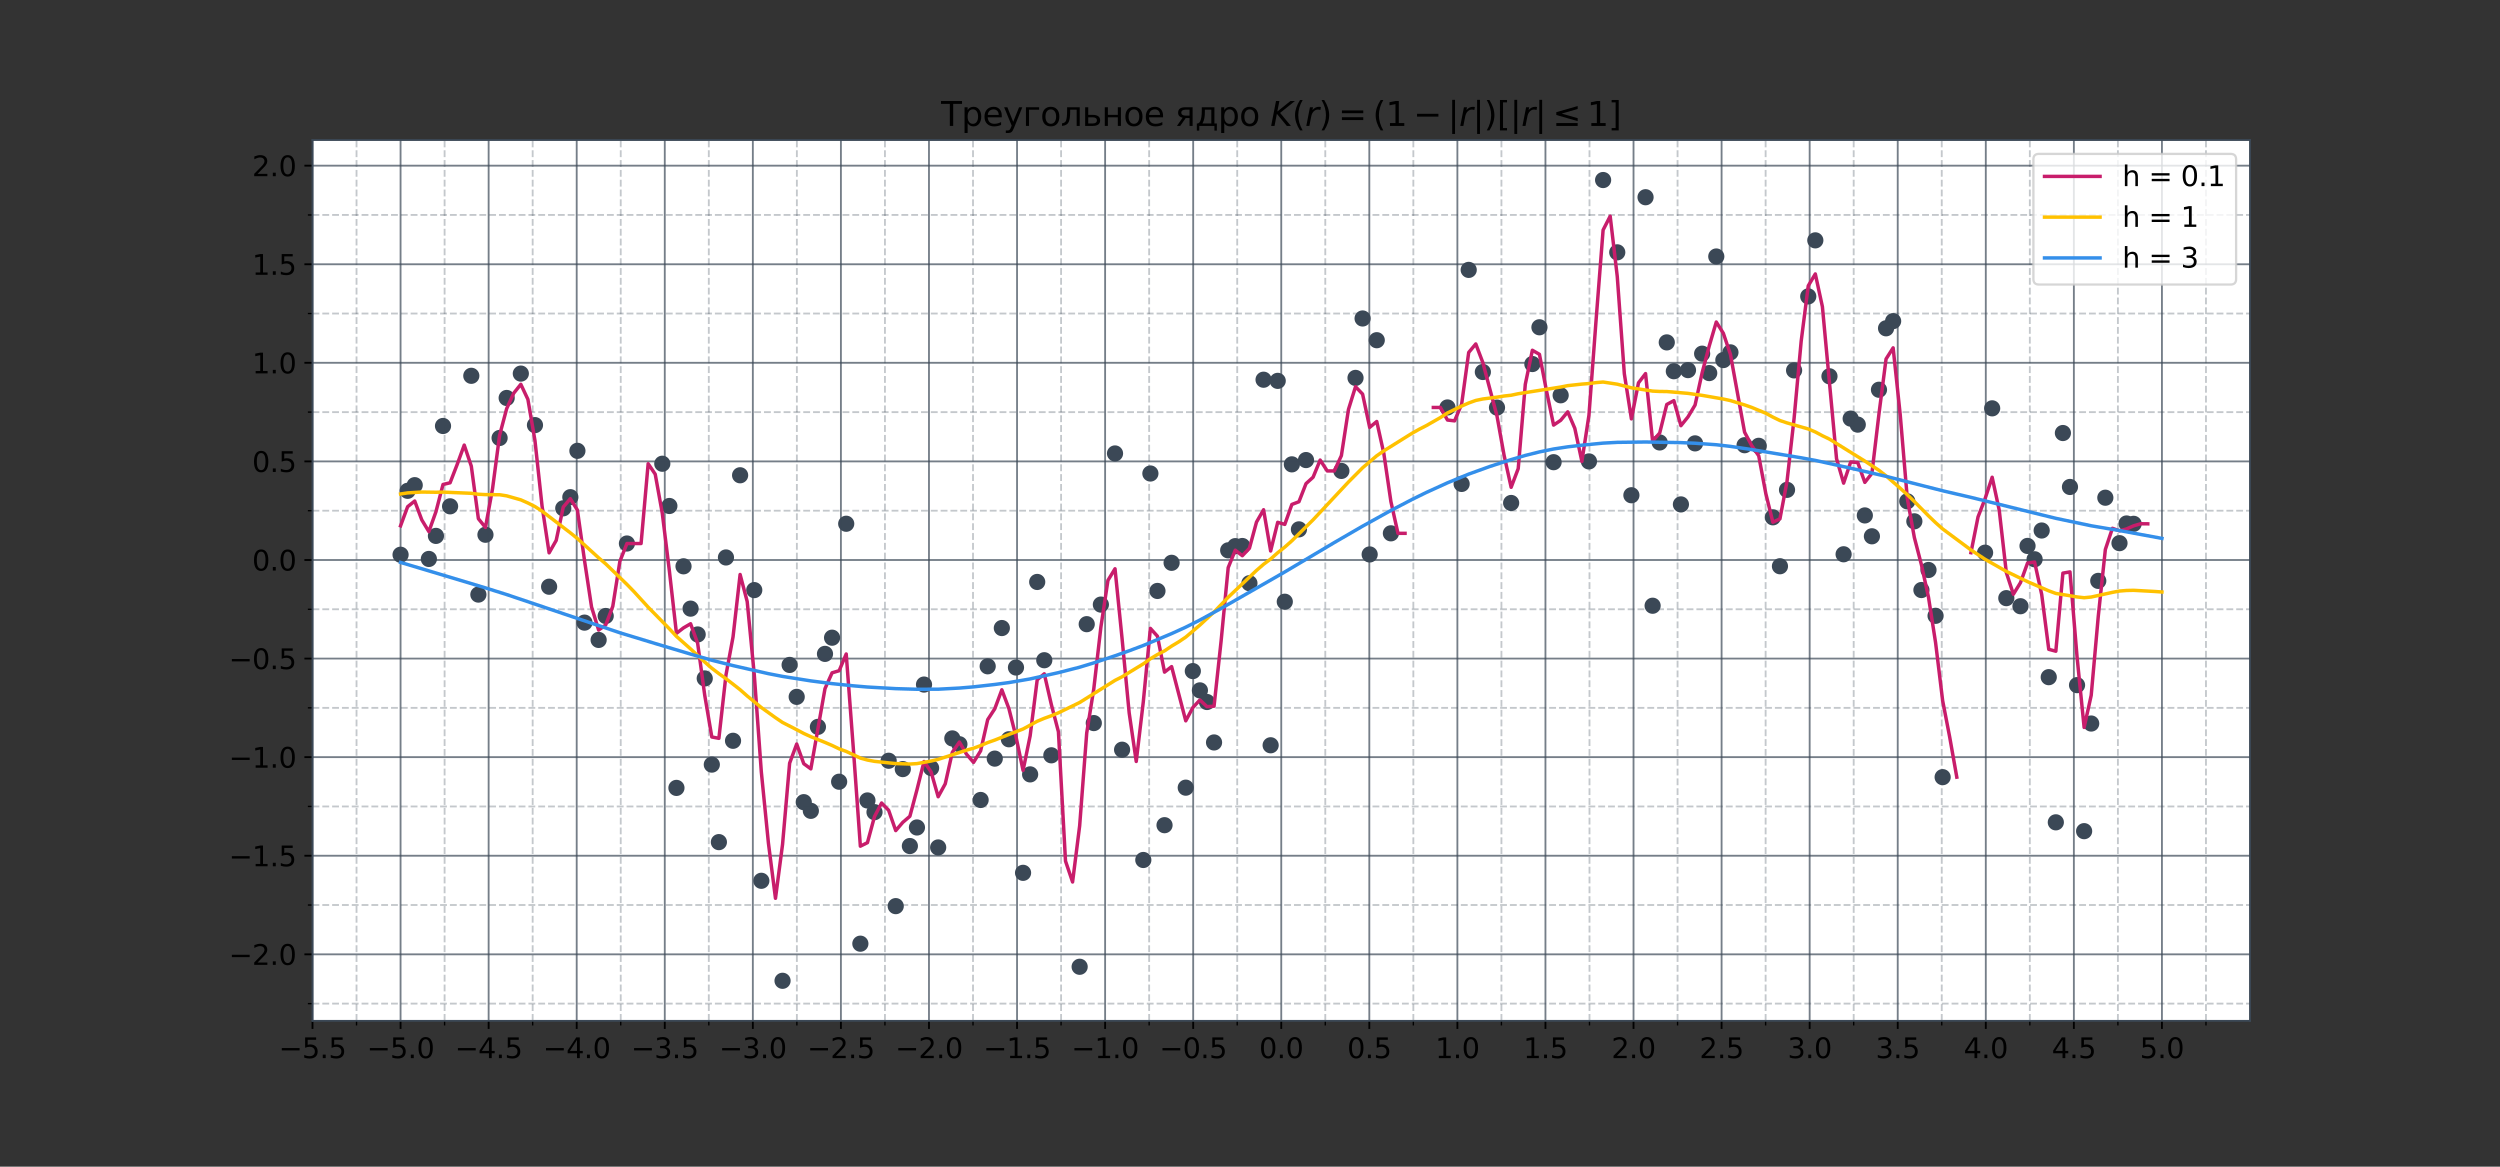<?xml version="1.0" encoding="utf-8" standalone="no"?>
<!DOCTYPE svg PUBLIC "-//W3C//DTD SVG 1.1//EN"
  "http://www.w3.org/Graphics/SVG/1.1/DTD/svg11.dtd">
<svg height="504pt" version="1.1" viewBox="0 0 1080 504" width="1080pt" xmlns="http://www.w3.org/2000/svg" xmlns:xlink="http://www.w3.org/1999/xlink">
 <rect x="0" y="0" width="1080" height="504" fill="#333333" stroke="none"/>
 <defs>
  <style type="text/css">*{stroke-linecap:butt;stroke-linejoin:round;}</style>
 </defs>
 <g id="figure_1">
  <g id="patch_1">
   <path d="M 0 504 
L 1080 504 
L 1080 0 
L 0 0 
z
" style="fill:none;"/>
  </g>
  <g id="axes_1">
   <g id="patch_2">
    <path d="M 135 441 
L 972 441 
L 972 60.48 
L 135 60.48 
z
" style="fill:#ffffff;"/>
   </g>
   <g id="PathCollection_1">
    <defs>
     <path d="M 0 3 
C 0.796 3 1.559 2.684 2.121 2.121 
C 2.684 1.559 3 0.796 3 0 
C 3 -0.796 2.684 -1.559 2.121 -2.121 
C 1.559 -2.684 0.796 -3 0 -3 
C -0.796 -3 -1.559 -2.684 -2.121 -2.121 
C -2.684 -1.559 -3 -0.796 -3 0 
C -3 0.796 -2.684 1.559 -2.121 2.121 
C -1.559 2.684 -0.796 3 0 3 
z
" id="m20da88356d" style="stroke:#3b4856;"/>
    </defs>
    <g clip-path="url(#p785dfa91d4)">
     <use style="fill:#3b4856;stroke:#3b4856;" x="173.045" xlink:href="#m20da88356d" y="239.649"/>
     <use style="fill:#3b4856;stroke:#3b4856;" x="176.101" xlink:href="#m20da88356d" y="212.032"/>
     <use style="fill:#3b4856;stroke:#3b4856;" x="179.157" xlink:href="#m20da88356d" y="209.593"/>
     <use style="fill:#3b4856;stroke:#3b4856;" x="185.269" xlink:href="#m20da88356d" y="241.464"/>
     <use style="fill:#3b4856;stroke:#3b4856;" x="188.325" xlink:href="#m20da88356d" y="231.508"/>
     <use style="fill:#3b4856;stroke:#3b4856;" x="191.381" xlink:href="#m20da88356d" y="184.026"/>
     <use style="fill:#3b4856;stroke:#3b4856;" x="194.436" xlink:href="#m20da88356d" y="218.732"/>
     <use style="fill:#3b4856;stroke:#3b4856;" x="203.604" xlink:href="#m20da88356d" y="162.348"/>
     <use style="fill:#3b4856;stroke:#3b4856;" x="206.66" xlink:href="#m20da88356d" y="256.86"/>
     <use style="fill:#3b4856;stroke:#3b4856;" x="209.716" xlink:href="#m20da88356d" y="231.009"/>
     <use style="fill:#3b4856;stroke:#3b4856;" x="215.827" xlink:href="#m20da88356d" y="189.206"/>
     <use style="fill:#3b4856;stroke:#3b4856;" x="218.883" xlink:href="#m20da88356d" y="171.922"/>
     <use style="fill:#3b4856;stroke:#3b4856;" x="224.995" xlink:href="#m20da88356d" y="161.392"/>
     <use style="fill:#3b4856;stroke:#3b4856;" x="231.107" xlink:href="#m20da88356d" y="183.648"/>
     <use style="fill:#3b4856;stroke:#3b4856;" x="237.219" xlink:href="#m20da88356d" y="253.464"/>
     <use style="fill:#3b4856;stroke:#3b4856;" x="243.33" xlink:href="#m20da88356d" y="219.589"/>
     <use style="fill:#3b4856;stroke:#3b4856;" x="246.386" xlink:href="#m20da88356d" y="214.779"/>
     <use style="fill:#3b4856;stroke:#3b4856;" x="249.442" xlink:href="#m20da88356d" y="194.759"/>
     <use style="fill:#3b4856;stroke:#3b4856;" x="252.498" xlink:href="#m20da88356d" y="268.974"/>
     <use style="fill:#3b4856;stroke:#3b4856;" x="258.61" xlink:href="#m20da88356d" y="276.447"/>
     <use style="fill:#3b4856;stroke:#3b4856;" x="261.665" xlink:href="#m20da88356d" y="266.107"/>
     <use style="fill:#3b4856;stroke:#3b4856;" x="270.833" xlink:href="#m20da88356d" y="234.797"/>
     <use style="fill:#3b4856;stroke:#3b4856;" x="286.112" xlink:href="#m20da88356d" y="200.335"/>
     <use style="fill:#3b4856;stroke:#3b4856;" x="289.168" xlink:href="#m20da88356d" y="218.584"/>
     <use style="fill:#3b4856;stroke:#3b4856;" x="292.224" xlink:href="#m20da88356d" y="340.374"/>
     <use style="fill:#3b4856;stroke:#3b4856;" x="295.28" xlink:href="#m20da88356d" y="244.645"/>
     <use style="fill:#3b4856;stroke:#3b4856;" x="298.336" xlink:href="#m20da88356d" y="262.931"/>
     <use style="fill:#3b4856;stroke:#3b4856;" x="301.392" xlink:href="#m20da88356d" y="274.09"/>
     <use style="fill:#3b4856;stroke:#3b4856;" x="304.447" xlink:href="#m20da88356d" y="293.084"/>
     <use style="fill:#3b4856;stroke:#3b4856;" x="307.503" xlink:href="#m20da88356d" y="330.309"/>
     <use style="fill:#3b4856;stroke:#3b4856;" x="310.559" xlink:href="#m20da88356d" y="363.796"/>
     <use style="fill:#3b4856;stroke:#3b4856;" x="313.615" xlink:href="#m20da88356d" y="240.826"/>
     <use style="fill:#3b4856;stroke:#3b4856;" x="316.671" xlink:href="#m20da88356d" y="320.02"/>
     <use style="fill:#3b4856;stroke:#3b4856;" x="319.727" xlink:href="#m20da88356d" y="205.319"/>
     <use style="fill:#3b4856;stroke:#3b4856;" x="325.838" xlink:href="#m20da88356d" y="254.926"/>
     <use style="fill:#3b4856;stroke:#3b4856;" x="328.894" xlink:href="#m20da88356d" y="380.503"/>
     <use style="fill:#3b4856;stroke:#3b4856;" x="338.062" xlink:href="#m20da88356d" y="423.704"/>
     <use style="fill:#3b4856;stroke:#3b4856;" x="341.118" xlink:href="#m20da88356d" y="287.25"/>
     <use style="fill:#3b4856;stroke:#3b4856;" x="344.174" xlink:href="#m20da88356d" y="301.043"/>
     <use style="fill:#3b4856;stroke:#3b4856;" x="347.229" xlink:href="#m20da88356d" y="346.537"/>
     <use style="fill:#3b4856;stroke:#3b4856;" x="350.285" xlink:href="#m20da88356d" y="350.282"/>
     <use style="fill:#3b4856;stroke:#3b4856;" x="353.341" xlink:href="#m20da88356d" y="314.011"/>
     <use style="fill:#3b4856;stroke:#3b4856;" x="356.397" xlink:href="#m20da88356d" y="282.478"/>
     <use style="fill:#3b4856;stroke:#3b4856;" x="359.453" xlink:href="#m20da88356d" y="275.487"/>
     <use style="fill:#3b4856;stroke:#3b4856;" x="362.509" xlink:href="#m20da88356d" y="337.706"/>
     <use style="fill:#3b4856;stroke:#3b4856;" x="365.565" xlink:href="#m20da88356d" y="226.259"/>
     <use style="fill:#3b4856;stroke:#3b4856;" x="371.676" xlink:href="#m20da88356d" y="407.673"/>
     <use style="fill:#3b4856;stroke:#3b4856;" x="374.732" xlink:href="#m20da88356d" y="345.797"/>
     <use style="fill:#3b4856;stroke:#3b4856;" x="377.788" xlink:href="#m20da88356d" y="350.85"/>
     <use style="fill:#3b4856;stroke:#3b4856;" x="383.9" xlink:href="#m20da88356d" y="328.643"/>
     <use style="fill:#3b4856;stroke:#3b4856;" x="386.956" xlink:href="#m20da88356d" y="391.448"/>
     <use style="fill:#3b4856;stroke:#3b4856;" x="390.012" xlink:href="#m20da88356d" y="332.247"/>
     <use style="fill:#3b4856;stroke:#3b4856;" x="393.067" xlink:href="#m20da88356d" y="365.489"/>
     <use style="fill:#3b4856;stroke:#3b4856;" x="396.123" xlink:href="#m20da88356d" y="357.472"/>
     <use style="fill:#3b4856;stroke:#3b4856;" x="399.179" xlink:href="#m20da88356d" y="295.732"/>
     <use style="fill:#3b4856;stroke:#3b4856;" x="402.235" xlink:href="#m20da88356d" y="331.788"/>
     <use style="fill:#3b4856;stroke:#3b4856;" x="405.291" xlink:href="#m20da88356d" y="366.1"/>
     <use style="fill:#3b4856;stroke:#3b4856;" x="411.403" xlink:href="#m20da88356d" y="318.996"/>
     <use style="fill:#3b4856;stroke:#3b4856;" x="414.458" xlink:href="#m20da88356d" y="321.506"/>
     <use style="fill:#3b4856;stroke:#3b4856;" x="423.626" xlink:href="#m20da88356d" y="345.588"/>
     <use style="fill:#3b4856;stroke:#3b4856;" x="426.682" xlink:href="#m20da88356d" y="287.84"/>
     <use style="fill:#3b4856;stroke:#3b4856;" x="429.738" xlink:href="#m20da88356d" y="327.721"/>
     <use style="fill:#3b4856;stroke:#3b4856;" x="432.794" xlink:href="#m20da88356d" y="271.315"/>
     <use style="fill:#3b4856;stroke:#3b4856;" x="435.849" xlink:href="#m20da88356d" y="319.364"/>
     <use style="fill:#3b4856;stroke:#3b4856;" x="438.905" xlink:href="#m20da88356d" y="288.365"/>
     <use style="fill:#3b4856;stroke:#3b4856;" x="441.961" xlink:href="#m20da88356d" y="377.066"/>
     <use style="fill:#3b4856;stroke:#3b4856;" x="445.017" xlink:href="#m20da88356d" y="334.535"/>
     <use style="fill:#3b4856;stroke:#3b4856;" x="448.073" xlink:href="#m20da88356d" y="251.405"/>
     <use style="fill:#3b4856;stroke:#3b4856;" x="451.129" xlink:href="#m20da88356d" y="285.22"/>
     <use style="fill:#3b4856;stroke:#3b4856;" x="454.185" xlink:href="#m20da88356d" y="326.294"/>
     <use style="fill:#3b4856;stroke:#3b4856;" x="466.408" xlink:href="#m20da88356d" y="417.644"/>
     <use style="fill:#3b4856;stroke:#3b4856;" x="469.464" xlink:href="#m20da88356d" y="269.643"/>
     <use style="fill:#3b4856;stroke:#3b4856;" x="472.52" xlink:href="#m20da88356d" y="312.37"/>
     <use style="fill:#3b4856;stroke:#3b4856;" x="475.576" xlink:href="#m20da88356d" y="261.184"/>
     <use style="fill:#3b4856;stroke:#3b4856;" x="481.687" xlink:href="#m20da88356d" y="195.894"/>
     <use style="fill:#3b4856;stroke:#3b4856;" x="484.743" xlink:href="#m20da88356d" y="323.874"/>
     <use style="fill:#3b4856;stroke:#3b4856;" x="493.911" xlink:href="#m20da88356d" y="371.516"/>
     <use style="fill:#3b4856;stroke:#3b4856;" x="496.967" xlink:href="#m20da88356d" y="204.555"/>
     <use style="fill:#3b4856;stroke:#3b4856;" x="500.022" xlink:href="#m20da88356d" y="255.29"/>
     <use style="fill:#3b4856;stroke:#3b4856;" x="503.078" xlink:href="#m20da88356d" y="356.48"/>
     <use style="fill:#3b4856;stroke:#3b4856;" x="506.134" xlink:href="#m20da88356d" y="243.136"/>
     <use style="fill:#3b4856;stroke:#3b4856;" x="512.246" xlink:href="#m20da88356d" y="340.272"/>
     <use style="fill:#3b4856;stroke:#3b4856;" x="515.302" xlink:href="#m20da88356d" y="289.913"/>
     <use style="fill:#3b4856;stroke:#3b4856;" x="518.358" xlink:href="#m20da88356d" y="298.241"/>
     <use style="fill:#3b4856;stroke:#3b4856;" x="521.413" xlink:href="#m20da88356d" y="303.266"/>
     <use style="fill:#3b4856;stroke:#3b4856;" x="524.469" xlink:href="#m20da88356d" y="320.742"/>
     <use style="fill:#3b4856;stroke:#3b4856;" x="530.581" xlink:href="#m20da88356d" y="237.744"/>
     <use style="fill:#3b4856;stroke:#3b4856;" x="533.637" xlink:href="#m20da88356d" y="235.933"/>
     <use style="fill:#3b4856;stroke:#3b4856;" x="536.693" xlink:href="#m20da88356d" y="235.878"/>
     <use style="fill:#3b4856;stroke:#3b4856;" x="539.749" xlink:href="#m20da88356d" y="251.946"/>
     <use style="fill:#3b4856;stroke:#3b4856;" x="545.86" xlink:href="#m20da88356d" y="164.039"/>
     <use style="fill:#3b4856;stroke:#3b4856;" x="548.916" xlink:href="#m20da88356d" y="321.959"/>
     <use style="fill:#3b4856;stroke:#3b4856;" x="551.972" xlink:href="#m20da88356d" y="164.535"/>
     <use style="fill:#3b4856;stroke:#3b4856;" x="555.028" xlink:href="#m20da88356d" y="259.948"/>
     <use style="fill:#3b4856;stroke:#3b4856;" x="558.084" xlink:href="#m20da88356d" y="200.6"/>
     <use style="fill:#3b4856;stroke:#3b4856;" x="561.14" xlink:href="#m20da88356d" y="228.687"/>
     <use style="fill:#3b4856;stroke:#3b4856;" x="564.196" xlink:href="#m20da88356d" y="198.749"/>
     <use style="fill:#3b4856;stroke:#3b4856;" x="579.475" xlink:href="#m20da88356d" y="203.437"/>
     <use style="fill:#3b4856;stroke:#3b4856;" x="585.587" xlink:href="#m20da88356d" y="163.256"/>
     <use style="fill:#3b4856;stroke:#3b4856;" x="588.642" xlink:href="#m20da88356d" y="137.583"/>
     <use style="fill:#3b4856;stroke:#3b4856;" x="591.698" xlink:href="#m20da88356d" y="239.521"/>
     <use style="fill:#3b4856;stroke:#3b4856;" x="594.754" xlink:href="#m20da88356d" y="146.971"/>
     <use style="fill:#3b4856;stroke:#3b4856;" x="600.866" xlink:href="#m20da88356d" y="230.4"/>
     <use style="fill:#3b4856;stroke:#3b4856;" x="625.313" xlink:href="#m20da88356d" y="176.022"/>
     <use style="fill:#3b4856;stroke:#3b4856;" x="631.424" xlink:href="#m20da88356d" y="209.054"/>
     <use style="fill:#3b4856;stroke:#3b4856;" x="634.48" xlink:href="#m20da88356d" y="116.593"/>
     <use style="fill:#3b4856;stroke:#3b4856;" x="640.592" xlink:href="#m20da88356d" y="160.702"/>
     <use style="fill:#3b4856;stroke:#3b4856;" x="646.704" xlink:href="#m20da88356d" y="176.078"/>
     <use style="fill:#3b4856;stroke:#3b4856;" x="652.815" xlink:href="#m20da88356d" y="217.288"/>
     <use style="fill:#3b4856;stroke:#3b4856;" x="661.983" xlink:href="#m20da88356d" y="157.263"/>
     <use style="fill:#3b4856;stroke:#3b4856;" x="665.039" xlink:href="#m20da88356d" y="141.382"/>
     <use style="fill:#3b4856;stroke:#3b4856;" x="671.151" xlink:href="#m20da88356d" y="199.667"/>
     <use style="fill:#3b4856;stroke:#3b4856;" x="674.206" xlink:href="#m20da88356d" y="170.763"/>
     <use style="fill:#3b4856;stroke:#3b4856;" x="686.43" xlink:href="#m20da88356d" y="199.334"/>
     <use style="fill:#3b4856;stroke:#3b4856;" x="692.542" xlink:href="#m20da88356d" y="77.776"/>
     <use style="fill:#3b4856;stroke:#3b4856;" x="698.653" xlink:href="#m20da88356d" y="109.011"/>
     <use style="fill:#3b4856;stroke:#3b4856;" x="704.765" xlink:href="#m20da88356d" y="213.943"/>
     <use style="fill:#3b4856;stroke:#3b4856;" x="710.877" xlink:href="#m20da88356d" y="85.202"/>
     <use style="fill:#3b4856;stroke:#3b4856;" x="713.933" xlink:href="#m20da88356d" y="261.677"/>
     <use style="fill:#3b4856;stroke:#3b4856;" x="716.988" xlink:href="#m20da88356d" y="191.144"/>
     <use style="fill:#3b4856;stroke:#3b4856;" x="720.044" xlink:href="#m20da88356d" y="147.915"/>
     <use style="fill:#3b4856;stroke:#3b4856;" x="723.1" xlink:href="#m20da88356d" y="160.368"/>
     <use style="fill:#3b4856;stroke:#3b4856;" x="726.156" xlink:href="#m20da88356d" y="217.908"/>
     <use style="fill:#3b4856;stroke:#3b4856;" x="729.212" xlink:href="#m20da88356d" y="159.884"/>
     <use style="fill:#3b4856;stroke:#3b4856;" x="732.268" xlink:href="#m20da88356d" y="191.54"/>
     <use style="fill:#3b4856;stroke:#3b4856;" x="735.324" xlink:href="#m20da88356d" y="152.791"/>
     <use style="fill:#3b4856;stroke:#3b4856;" x="738.38" xlink:href="#m20da88356d" y="161.171"/>
     <use style="fill:#3b4856;stroke:#3b4856;" x="741.435" xlink:href="#m20da88356d" y="110.805"/>
     <use style="fill:#3b4856;stroke:#3b4856;" x="744.491" xlink:href="#m20da88356d" y="155.549"/>
     <use style="fill:#3b4856;stroke:#3b4856;" x="747.547" xlink:href="#m20da88356d" y="152.224"/>
     <use style="fill:#3b4856;stroke:#3b4856;" x="753.659" xlink:href="#m20da88356d" y="192.329"/>
     <use style="fill:#3b4856;stroke:#3b4856;" x="759.771" xlink:href="#m20da88356d" y="192.591"/>
     <use style="fill:#3b4856;stroke:#3b4856;" x="765.882" xlink:href="#m20da88356d" y="223.479"/>
     <use style="fill:#3b4856;stroke:#3b4856;" x="768.938" xlink:href="#m20da88356d" y="244.616"/>
     <use style="fill:#3b4856;stroke:#3b4856;" x="771.994" xlink:href="#m20da88356d" y="211.618"/>
     <use style="fill:#3b4856;stroke:#3b4856;" x="775.05" xlink:href="#m20da88356d" y="160.007"/>
     <use style="fill:#3b4856;stroke:#3b4856;" x="781.162" xlink:href="#m20da88356d" y="128.046"/>
     <use style="fill:#3b4856;stroke:#3b4856;" x="784.217" xlink:href="#m20da88356d" y="103.834"/>
     <use style="fill:#3b4856;stroke:#3b4856;" x="790.329" xlink:href="#m20da88356d" y="162.557"/>
     <use style="fill:#3b4856;stroke:#3b4856;" x="796.441" xlink:href="#m20da88356d" y="239.447"/>
     <use style="fill:#3b4856;stroke:#3b4856;" x="799.497" xlink:href="#m20da88356d" y="180.842"/>
     <use style="fill:#3b4856;stroke:#3b4856;" x="802.553" xlink:href="#m20da88356d" y="183.436"/>
     <use style="fill:#3b4856;stroke:#3b4856;" x="805.608" xlink:href="#m20da88356d" y="222.664"/>
     <use style="fill:#3b4856;stroke:#3b4856;" x="808.664" xlink:href="#m20da88356d" y="231.679"/>
     <use style="fill:#3b4856;stroke:#3b4856;" x="811.72" xlink:href="#m20da88356d" y="168.37"/>
     <use style="fill:#3b4856;stroke:#3b4856;" x="814.776" xlink:href="#m20da88356d" y="141.823"/>
     <use style="fill:#3b4856;stroke:#3b4856;" x="817.832" xlink:href="#m20da88356d" y="138.725"/>
     <use style="fill:#3b4856;stroke:#3b4856;" x="823.944" xlink:href="#m20da88356d" y="216.568"/>
     <use style="fill:#3b4856;stroke:#3b4856;" x="826.999" xlink:href="#m20da88356d" y="225.209"/>
     <use style="fill:#3b4856;stroke:#3b4856;" x="830.055" xlink:href="#m20da88356d" y="254.897"/>
     <use style="fill:#3b4856;stroke:#3b4856;" x="833.111" xlink:href="#m20da88356d" y="246.232"/>
     <use style="fill:#3b4856;stroke:#3b4856;" x="836.167" xlink:href="#m20da88356d" y="266.034"/>
     <use style="fill:#3b4856;stroke:#3b4856;" x="839.223" xlink:href="#m20da88356d" y="335.73"/>
     <use style="fill:#3b4856;stroke:#3b4856;" x="857.558" xlink:href="#m20da88356d" y="238.759"/>
     <use style="fill:#3b4856;stroke:#3b4856;" x="860.614" xlink:href="#m20da88356d" y="176.403"/>
     <use style="fill:#3b4856;stroke:#3b4856;" x="866.726" xlink:href="#m20da88356d" y="258.4"/>
     <use style="fill:#3b4856;stroke:#3b4856;" x="872.837" xlink:href="#m20da88356d" y="261.889"/>
     <use style="fill:#3b4856;stroke:#3b4856;" x="875.893" xlink:href="#m20da88356d" y="235.842"/>
     <use style="fill:#3b4856;stroke:#3b4856;" x="878.949" xlink:href="#m20da88356d" y="241.603"/>
     <use style="fill:#3b4856;stroke:#3b4856;" x="882.005" xlink:href="#m20da88356d" y="229.18"/>
     <use style="fill:#3b4856;stroke:#3b4856;" x="885.061" xlink:href="#m20da88356d" y="292.533"/>
     <use style="fill:#3b4856;stroke:#3b4856;" x="888.117" xlink:href="#m20da88356d" y="355.247"/>
     <use style="fill:#3b4856;stroke:#3b4856;" x="891.173" xlink:href="#m20da88356d" y="187.068"/>
     <use style="fill:#3b4856;stroke:#3b4856;" x="894.228" xlink:href="#m20da88356d" y="210.366"/>
     <use style="fill:#3b4856;stroke:#3b4856;" x="897.284" xlink:href="#m20da88356d" y="295.981"/>
     <use style="fill:#3b4856;stroke:#3b4856;" x="900.34" xlink:href="#m20da88356d" y="359.062"/>
     <use style="fill:#3b4856;stroke:#3b4856;" x="903.396" xlink:href="#m20da88356d" y="312.565"/>
     <use style="fill:#3b4856;stroke:#3b4856;" x="906.452" xlink:href="#m20da88356d" y="250.94"/>
     <use style="fill:#3b4856;stroke:#3b4856;" x="909.508" xlink:href="#m20da88356d" y="215.014"/>
     <use style="fill:#3b4856;stroke:#3b4856;" x="915.619" xlink:href="#m20da88356d" y="234.646"/>
     <use style="fill:#3b4856;stroke:#3b4856;" x="918.675" xlink:href="#m20da88356d" y="226.143"/>
     <use style="fill:#3b4856;stroke:#3b4856;" x="921.731" xlink:href="#m20da88356d" y="226.296"/>
    </g>
   </g>
   <g id="matplotlib.axis_1">
    <g id="xtick_1">
     <g id="line2d_1">
      <path clip-path="url(#p785dfa91d4)" d="M 135 441 
L 135 60.48 
" style="fill:none;stroke:#3b4856;stroke-linecap:square;stroke-opacity:0.7;stroke-width:0.8;"/>
     </g>
     <g id="line2d_2">
      <defs>
       <path d="M 0 0 
L 0 3.5 
" id="m81f284fea1" style="stroke:#000000;stroke-width:0.8;"/>
      </defs>
      <g>
       <use style="stroke:#000000;stroke-width:0.8;" x="135" xlink:href="#m81f284fea1" y="441"/>
      </g>
     </g>
     <g id="text_1">
      <!-- −5.5 -->
      <g transform="translate(120.43 457.118)scale(0.12 -0.12)">
       <defs>
        <path d="M 678 2272 
L 4684 2272 
L 4684 1741 
L 678 1741 
L 678 2272 
z
" id="DejaVuSans-2212" transform="scale(0.016)"/>
        <path d="M 691 4666 
L 3169 4666 
L 3169 4134 
L 1269 4134 
L 1269 2991 
Q 1406 3038 1543 3061 
Q 1681 3084 1819 3084 
Q 2600 3084 3056 2656 
Q 3513 2228 3513 1497 
Q 3513 744 3044 326 
Q 2575 -91 1722 -91 
Q 1428 -91 1123 -41 
Q 819 9 494 109 
L 494 744 
Q 775 591 1075 516 
Q 1375 441 1709 441 
Q 2250 441 2565 725 
Q 2881 1009 2881 1497 
Q 2881 1984 2565 2268 
Q 2250 2553 1709 2553 
Q 1456 2553 1204 2497 
Q 953 2441 691 2322 
L 691 4666 
z
" id="DejaVuSans-35" transform="scale(0.016)"/>
        <path d="M 684 794 
L 1344 794 
L 1344 0 
L 684 0 
L 684 794 
z
" id="DejaVuSans-2e" transform="scale(0.016)"/>
       </defs>
       <use xlink:href="#DejaVuSans-2212"/>
       <use x="83.789" xlink:href="#DejaVuSans-35"/>
       <use x="147.412" xlink:href="#DejaVuSans-2e"/>
       <use x="179.199" xlink:href="#DejaVuSans-35"/>
      </g>
     </g>
    </g>
    <g id="xtick_2">
     <g id="line2d_3">
      <path clip-path="url(#p785dfa91d4)" d="M 173.045 441 
L 173.045 60.48 
" style="fill:none;stroke:#3b4856;stroke-linecap:square;stroke-opacity:0.7;stroke-width:0.8;"/>
     </g>
     <g id="line2d_4">
      <g>
       <use style="stroke:#000000;stroke-width:0.8;" x="173.045" xlink:href="#m81f284fea1" y="441"/>
      </g>
     </g>
     <g id="text_2">
      <!-- −5.0 -->
      <g transform="translate(158.476 457.118)scale(0.12 -0.12)">
       <defs>
        <path d="M 2034 4250 
Q 1547 4250 1301 3770 
Q 1056 3291 1056 2328 
Q 1056 1369 1301 889 
Q 1547 409 2034 409 
Q 2525 409 2770 889 
Q 3016 1369 3016 2328 
Q 3016 3291 2770 3770 
Q 2525 4250 2034 4250 
z
M 2034 4750 
Q 2819 4750 3233 4129 
Q 3647 3509 3647 2328 
Q 3647 1150 3233 529 
Q 2819 -91 2034 -91 
Q 1250 -91 836 529 
Q 422 1150 422 2328 
Q 422 3509 836 4129 
Q 1250 4750 2034 4750 
z
" id="DejaVuSans-30" transform="scale(0.016)"/>
       </defs>
       <use xlink:href="#DejaVuSans-2212"/>
       <use x="83.789" xlink:href="#DejaVuSans-35"/>
       <use x="147.412" xlink:href="#DejaVuSans-2e"/>
       <use x="179.199" xlink:href="#DejaVuSans-30"/>
      </g>
     </g>
    </g>
    <g id="xtick_3">
     <g id="line2d_5">
      <path clip-path="url(#p785dfa91d4)" d="M 211.091 441 
L 211.091 60.48 
" style="fill:none;stroke:#3b4856;stroke-linecap:square;stroke-opacity:0.7;stroke-width:0.8;"/>
     </g>
     <g id="line2d_6">
      <g>
       <use style="stroke:#000000;stroke-width:0.8;" x="211.091" xlink:href="#m81f284fea1" y="441"/>
      </g>
     </g>
     <g id="text_3">
      <!-- −4.5 -->
      <g transform="translate(196.521 457.118)scale(0.12 -0.12)">
       <defs>
        <path d="M 2419 4116 
L 825 1625 
L 2419 1625 
L 2419 4116 
z
M 2253 4666 
L 3047 4666 
L 3047 1625 
L 3713 1625 
L 3713 1100 
L 3047 1100 
L 3047 0 
L 2419 0 
L 2419 1100 
L 313 1100 
L 313 1709 
L 2253 4666 
z
" id="DejaVuSans-34" transform="scale(0.016)"/>
       </defs>
       <use xlink:href="#DejaVuSans-2212"/>
       <use x="83.789" xlink:href="#DejaVuSans-34"/>
       <use x="147.412" xlink:href="#DejaVuSans-2e"/>
       <use x="179.199" xlink:href="#DejaVuSans-35"/>
      </g>
     </g>
    </g>
    <g id="xtick_4">
     <g id="line2d_7">
      <path clip-path="url(#p785dfa91d4)" d="M 249.136 441 
L 249.136 60.48 
" style="fill:none;stroke:#3b4856;stroke-linecap:square;stroke-opacity:0.7;stroke-width:0.8;"/>
     </g>
     <g id="line2d_8">
      <g>
       <use style="stroke:#000000;stroke-width:0.8;" x="249.136" xlink:href="#m81f284fea1" y="441"/>
      </g>
     </g>
     <g id="text_4">
      <!-- −4.0 -->
      <g transform="translate(234.567 457.118)scale(0.12 -0.12)">
       <use xlink:href="#DejaVuSans-2212"/>
       <use x="83.789" xlink:href="#DejaVuSans-34"/>
       <use x="147.412" xlink:href="#DejaVuSans-2e"/>
       <use x="179.199" xlink:href="#DejaVuSans-30"/>
      </g>
     </g>
    </g>
    <g id="xtick_5">
     <g id="line2d_9">
      <path clip-path="url(#p785dfa91d4)" d="M 287.182 441 
L 287.182 60.48 
" style="fill:none;stroke:#3b4856;stroke-linecap:square;stroke-opacity:0.7;stroke-width:0.8;"/>
     </g>
     <g id="line2d_10">
      <g>
       <use style="stroke:#000000;stroke-width:0.8;" x="287.182" xlink:href="#m81f284fea1" y="441"/>
      </g>
     </g>
     <g id="text_5">
      <!-- −3.5 -->
      <g transform="translate(272.612 457.118)scale(0.12 -0.12)">
       <defs>
        <path d="M 2597 2516 
Q 3050 2419 3304 2112 
Q 3559 1806 3559 1356 
Q 3559 666 3084 287 
Q 2609 -91 1734 -91 
Q 1441 -91 1130 -33 
Q 819 25 488 141 
L 488 750 
Q 750 597 1062 519 
Q 1375 441 1716 441 
Q 2309 441 2620 675 
Q 2931 909 2931 1356 
Q 2931 1769 2642 2001 
Q 2353 2234 1838 2234 
L 1294 2234 
L 1294 2753 
L 1863 2753 
Q 2328 2753 2575 2939 
Q 2822 3125 2822 3475 
Q 2822 3834 2567 4026 
Q 2313 4219 1838 4219 
Q 1578 4219 1281 4162 
Q 984 4106 628 3988 
L 628 4550 
Q 988 4650 1302 4700 
Q 1616 4750 1894 4750 
Q 2613 4750 3031 4423 
Q 3450 4097 3450 3541 
Q 3450 3153 3228 2886 
Q 3006 2619 2597 2516 
z
" id="DejaVuSans-33" transform="scale(0.016)"/>
       </defs>
       <use xlink:href="#DejaVuSans-2212"/>
       <use x="83.789" xlink:href="#DejaVuSans-33"/>
       <use x="147.412" xlink:href="#DejaVuSans-2e"/>
       <use x="179.199" xlink:href="#DejaVuSans-35"/>
      </g>
     </g>
    </g>
    <g id="xtick_6">
     <g id="line2d_11">
      <path clip-path="url(#p785dfa91d4)" d="M 325.227 441 
L 325.227 60.48 
" style="fill:none;stroke:#3b4856;stroke-linecap:square;stroke-opacity:0.7;stroke-width:0.8;"/>
     </g>
     <g id="line2d_12">
      <g>
       <use style="stroke:#000000;stroke-width:0.8;" x="325.227" xlink:href="#m81f284fea1" y="441"/>
      </g>
     </g>
     <g id="text_6">
      <!-- −3.0 -->
      <g transform="translate(310.658 457.118)scale(0.12 -0.12)">
       <use xlink:href="#DejaVuSans-2212"/>
       <use x="83.789" xlink:href="#DejaVuSans-33"/>
       <use x="147.412" xlink:href="#DejaVuSans-2e"/>
       <use x="179.199" xlink:href="#DejaVuSans-30"/>
      </g>
     </g>
    </g>
    <g id="xtick_7">
     <g id="line2d_13">
      <path clip-path="url(#p785dfa91d4)" d="M 363.273 441 
L 363.273 60.48 
" style="fill:none;stroke:#3b4856;stroke-linecap:square;stroke-opacity:0.7;stroke-width:0.8;"/>
     </g>
     <g id="line2d_14">
      <g>
       <use style="stroke:#000000;stroke-width:0.8;" x="363.273" xlink:href="#m81f284fea1" y="441"/>
      </g>
     </g>
     <g id="text_7">
      <!-- −2.5 -->
      <g transform="translate(348.703 457.118)scale(0.12 -0.12)">
       <defs>
        <path d="M 1228 531 
L 3431 531 
L 3431 0 
L 469 0 
L 469 531 
Q 828 903 1448 1529 
Q 2069 2156 2228 2338 
Q 2531 2678 2651 2914 
Q 2772 3150 2772 3378 
Q 2772 3750 2511 3984 
Q 2250 4219 1831 4219 
Q 1534 4219 1204 4116 
Q 875 4013 500 3803 
L 500 4441 
Q 881 4594 1212 4672 
Q 1544 4750 1819 4750 
Q 2544 4750 2975 4387 
Q 3406 4025 3406 3419 
Q 3406 3131 3298 2873 
Q 3191 2616 2906 2266 
Q 2828 2175 2409 1742 
Q 1991 1309 1228 531 
z
" id="DejaVuSans-32" transform="scale(0.016)"/>
       </defs>
       <use xlink:href="#DejaVuSans-2212"/>
       <use x="83.789" xlink:href="#DejaVuSans-32"/>
       <use x="147.412" xlink:href="#DejaVuSans-2e"/>
       <use x="179.199" xlink:href="#DejaVuSans-35"/>
      </g>
     </g>
    </g>
    <g id="xtick_8">
     <g id="line2d_15">
      <path clip-path="url(#p785dfa91d4)" d="M 401.318 441 
L 401.318 60.48 
" style="fill:none;stroke:#3b4856;stroke-linecap:square;stroke-opacity:0.7;stroke-width:0.8;"/>
     </g>
     <g id="line2d_16">
      <g>
       <use style="stroke:#000000;stroke-width:0.8;" x="401.318" xlink:href="#m81f284fea1" y="441"/>
      </g>
     </g>
     <g id="text_8">
      <!-- −2.0 -->
      <g transform="translate(386.748 457.118)scale(0.12 -0.12)">
       <use xlink:href="#DejaVuSans-2212"/>
       <use x="83.789" xlink:href="#DejaVuSans-32"/>
       <use x="147.412" xlink:href="#DejaVuSans-2e"/>
       <use x="179.199" xlink:href="#DejaVuSans-30"/>
      </g>
     </g>
    </g>
    <g id="xtick_9">
     <g id="line2d_17">
      <path clip-path="url(#p785dfa91d4)" d="M 439.364 441 
L 439.364 60.48 
" style="fill:none;stroke:#3b4856;stroke-linecap:square;stroke-opacity:0.7;stroke-width:0.8;"/>
     </g>
     <g id="line2d_18">
      <g>
       <use style="stroke:#000000;stroke-width:0.8;" x="439.364" xlink:href="#m81f284fea1" y="441"/>
      </g>
     </g>
     <g id="text_9">
      <!-- −1.5 -->
      <g transform="translate(424.794 457.118)scale(0.12 -0.12)">
       <defs>
        <path d="M 794 531 
L 1825 531 
L 1825 4091 
L 703 3866 
L 703 4441 
L 1819 4666 
L 2450 4666 
L 2450 531 
L 3481 531 
L 3481 0 
L 794 0 
L 794 531 
z
" id="DejaVuSans-31" transform="scale(0.016)"/>
       </defs>
       <use xlink:href="#DejaVuSans-2212"/>
       <use x="83.789" xlink:href="#DejaVuSans-31"/>
       <use x="147.412" xlink:href="#DejaVuSans-2e"/>
       <use x="179.199" xlink:href="#DejaVuSans-35"/>
      </g>
     </g>
    </g>
    <g id="xtick_10">
     <g id="line2d_19">
      <path clip-path="url(#p785dfa91d4)" d="M 477.409 441 
L 477.409 60.48 
" style="fill:none;stroke:#3b4856;stroke-linecap:square;stroke-opacity:0.7;stroke-width:0.8;"/>
     </g>
     <g id="line2d_20">
      <g>
       <use style="stroke:#000000;stroke-width:0.8;" x="477.409" xlink:href="#m81f284fea1" y="441"/>
      </g>
     </g>
     <g id="text_10">
      <!-- −1.0 -->
      <g transform="translate(462.839 457.118)scale(0.12 -0.12)">
       <use xlink:href="#DejaVuSans-2212"/>
       <use x="83.789" xlink:href="#DejaVuSans-31"/>
       <use x="147.412" xlink:href="#DejaVuSans-2e"/>
       <use x="179.199" xlink:href="#DejaVuSans-30"/>
      </g>
     </g>
    </g>
    <g id="xtick_11">
     <g id="line2d_21">
      <path clip-path="url(#p785dfa91d4)" d="M 515.455 441 
L 515.455 60.48 
" style="fill:none;stroke:#3b4856;stroke-linecap:square;stroke-opacity:0.7;stroke-width:0.8;"/>
     </g>
     <g id="line2d_22">
      <g>
       <use style="stroke:#000000;stroke-width:0.8;" x="515.455" xlink:href="#m81f284fea1" y="441"/>
      </g>
     </g>
     <g id="text_11">
      <!-- −0.5 -->
      <g transform="translate(500.885 457.118)scale(0.12 -0.12)">
       <use xlink:href="#DejaVuSans-2212"/>
       <use x="83.789" xlink:href="#DejaVuSans-30"/>
       <use x="147.412" xlink:href="#DejaVuSans-2e"/>
       <use x="179.199" xlink:href="#DejaVuSans-35"/>
      </g>
     </g>
    </g>
    <g id="xtick_12">
     <g id="line2d_23">
      <path clip-path="url(#p785dfa91d4)" d="M 553.5 441 
L 553.5 60.48 
" style="fill:none;stroke:#3b4856;stroke-linecap:square;stroke-opacity:0.7;stroke-width:0.8;"/>
     </g>
     <g id="line2d_24">
      <g>
       <use style="stroke:#000000;stroke-width:0.8;" x="553.5" xlink:href="#m81f284fea1" y="441"/>
      </g>
     </g>
     <g id="text_12">
      <!-- 0.0 -->
      <g transform="translate(543.958 457.118)scale(0.12 -0.12)">
       <use xlink:href="#DejaVuSans-30"/>
       <use x="63.623" xlink:href="#DejaVuSans-2e"/>
       <use x="95.41" xlink:href="#DejaVuSans-30"/>
      </g>
     </g>
    </g>
    <g id="xtick_13">
     <g id="line2d_25">
      <path clip-path="url(#p785dfa91d4)" d="M 591.545 441 
L 591.545 60.48 
" style="fill:none;stroke:#3b4856;stroke-linecap:square;stroke-opacity:0.7;stroke-width:0.8;"/>
     </g>
     <g id="line2d_26">
      <g>
       <use style="stroke:#000000;stroke-width:0.8;" x="591.545" xlink:href="#m81f284fea1" y="441"/>
      </g>
     </g>
     <g id="text_13">
      <!-- 0.5 -->
      <g transform="translate(582.004 457.118)scale(0.12 -0.12)">
       <use xlink:href="#DejaVuSans-30"/>
       <use x="63.623" xlink:href="#DejaVuSans-2e"/>
       <use x="95.41" xlink:href="#DejaVuSans-35"/>
      </g>
     </g>
    </g>
    <g id="xtick_14">
     <g id="line2d_27">
      <path clip-path="url(#p785dfa91d4)" d="M 629.591 441 
L 629.591 60.48 
" style="fill:none;stroke:#3b4856;stroke-linecap:square;stroke-opacity:0.7;stroke-width:0.8;"/>
     </g>
     <g id="line2d_28">
      <g>
       <use style="stroke:#000000;stroke-width:0.8;" x="629.591" xlink:href="#m81f284fea1" y="441"/>
      </g>
     </g>
     <g id="text_14">
      <!-- 1.0 -->
      <g transform="translate(620.049 457.118)scale(0.12 -0.12)">
       <use xlink:href="#DejaVuSans-31"/>
       <use x="63.623" xlink:href="#DejaVuSans-2e"/>
       <use x="95.41" xlink:href="#DejaVuSans-30"/>
      </g>
     </g>
    </g>
    <g id="xtick_15">
     <g id="line2d_29">
      <path clip-path="url(#p785dfa91d4)" d="M 667.636 441 
L 667.636 60.48 
" style="fill:none;stroke:#3b4856;stroke-linecap:square;stroke-opacity:0.7;stroke-width:0.8;"/>
     </g>
     <g id="line2d_30">
      <g>
       <use style="stroke:#000000;stroke-width:0.8;" x="667.636" xlink:href="#m81f284fea1" y="441"/>
      </g>
     </g>
     <g id="text_15">
      <!-- 1.5 -->
      <g transform="translate(658.094 457.118)scale(0.12 -0.12)">
       <use xlink:href="#DejaVuSans-31"/>
       <use x="63.623" xlink:href="#DejaVuSans-2e"/>
       <use x="95.41" xlink:href="#DejaVuSans-35"/>
      </g>
     </g>
    </g>
    <g id="xtick_16">
     <g id="line2d_31">
      <path clip-path="url(#p785dfa91d4)" d="M 705.682 441 
L 705.682 60.48 
" style="fill:none;stroke:#3b4856;stroke-linecap:square;stroke-opacity:0.7;stroke-width:0.8;"/>
     </g>
     <g id="line2d_32">
      <g>
       <use style="stroke:#000000;stroke-width:0.8;" x="705.682" xlink:href="#m81f284fea1" y="441"/>
      </g>
     </g>
     <g id="text_16">
      <!-- 2.0 -->
      <g transform="translate(696.14 457.118)scale(0.12 -0.12)">
       <use xlink:href="#DejaVuSans-32"/>
       <use x="63.623" xlink:href="#DejaVuSans-2e"/>
       <use x="95.41" xlink:href="#DejaVuSans-30"/>
      </g>
     </g>
    </g>
    <g id="xtick_17">
     <g id="line2d_33">
      <path clip-path="url(#p785dfa91d4)" d="M 743.727 441 
L 743.727 60.48 
" style="fill:none;stroke:#3b4856;stroke-linecap:square;stroke-opacity:0.7;stroke-width:0.8;"/>
     </g>
     <g id="line2d_34">
      <g>
       <use style="stroke:#000000;stroke-width:0.8;" x="743.727" xlink:href="#m81f284fea1" y="441"/>
      </g>
     </g>
     <g id="text_17">
      <!-- 2.5 -->
      <g transform="translate(734.185 457.118)scale(0.12 -0.12)">
       <use xlink:href="#DejaVuSans-32"/>
       <use x="63.623" xlink:href="#DejaVuSans-2e"/>
       <use x="95.41" xlink:href="#DejaVuSans-35"/>
      </g>
     </g>
    </g>
    <g id="xtick_18">
     <g id="line2d_35">
      <path clip-path="url(#p785dfa91d4)" d="M 781.773 441 
L 781.773 60.48 
" style="fill:none;stroke:#3b4856;stroke-linecap:square;stroke-opacity:0.7;stroke-width:0.8;"/>
     </g>
     <g id="line2d_36">
      <g>
       <use style="stroke:#000000;stroke-width:0.8;" x="781.773" xlink:href="#m81f284fea1" y="441"/>
      </g>
     </g>
     <g id="text_18">
      <!-- 3.0 -->
      <g transform="translate(772.231 457.118)scale(0.12 -0.12)">
       <use xlink:href="#DejaVuSans-33"/>
       <use x="63.623" xlink:href="#DejaVuSans-2e"/>
       <use x="95.41" xlink:href="#DejaVuSans-30"/>
      </g>
     </g>
    </g>
    <g id="xtick_19">
     <g id="line2d_37">
      <path clip-path="url(#p785dfa91d4)" d="M 819.818 441 
L 819.818 60.48 
" style="fill:none;stroke:#3b4856;stroke-linecap:square;stroke-opacity:0.7;stroke-width:0.8;"/>
     </g>
     <g id="line2d_38">
      <g>
       <use style="stroke:#000000;stroke-width:0.8;" x="819.818" xlink:href="#m81f284fea1" y="441"/>
      </g>
     </g>
     <g id="text_19">
      <!-- 3.5 -->
      <g transform="translate(810.276 457.118)scale(0.12 -0.12)">
       <use xlink:href="#DejaVuSans-33"/>
       <use x="63.623" xlink:href="#DejaVuSans-2e"/>
       <use x="95.41" xlink:href="#DejaVuSans-35"/>
      </g>
     </g>
    </g>
    <g id="xtick_20">
     <g id="line2d_39">
      <path clip-path="url(#p785dfa91d4)" d="M 857.864 441 
L 857.864 60.48 
" style="fill:none;stroke:#3b4856;stroke-linecap:square;stroke-opacity:0.7;stroke-width:0.8;"/>
     </g>
     <g id="line2d_40">
      <g>
       <use style="stroke:#000000;stroke-width:0.8;" x="857.864" xlink:href="#m81f284fea1" y="441"/>
      </g>
     </g>
     <g id="text_20">
      <!-- 4.0 -->
      <g transform="translate(848.322 457.118)scale(0.12 -0.12)">
       <use xlink:href="#DejaVuSans-34"/>
       <use x="63.623" xlink:href="#DejaVuSans-2e"/>
       <use x="95.41" xlink:href="#DejaVuSans-30"/>
      </g>
     </g>
    </g>
    <g id="xtick_21">
     <g id="line2d_41">
      <path clip-path="url(#p785dfa91d4)" d="M 895.909 441 
L 895.909 60.48 
" style="fill:none;stroke:#3b4856;stroke-linecap:square;stroke-opacity:0.7;stroke-width:0.8;"/>
     </g>
     <g id="line2d_42">
      <g>
       <use style="stroke:#000000;stroke-width:0.8;" x="895.909" xlink:href="#m81f284fea1" y="441"/>
      </g>
     </g>
     <g id="text_21">
      <!-- 4.5 -->
      <g transform="translate(886.367 457.118)scale(0.12 -0.12)">
       <use xlink:href="#DejaVuSans-34"/>
       <use x="63.623" xlink:href="#DejaVuSans-2e"/>
       <use x="95.41" xlink:href="#DejaVuSans-35"/>
      </g>
     </g>
    </g>
    <g id="xtick_22">
     <g id="line2d_43">
      <path clip-path="url(#p785dfa91d4)" d="M 933.955 441 
L 933.955 60.48 
" style="fill:none;stroke:#3b4856;stroke-linecap:square;stroke-opacity:0.7;stroke-width:0.8;"/>
     </g>
     <g id="line2d_44">
      <g>
       <use style="stroke:#000000;stroke-width:0.8;" x="933.955" xlink:href="#m81f284fea1" y="441"/>
      </g>
     </g>
     <g id="text_22">
      <!-- 5.0 -->
      <g transform="translate(924.413 457.118)scale(0.12 -0.12)">
       <use xlink:href="#DejaVuSans-35"/>
       <use x="63.623" xlink:href="#DejaVuSans-2e"/>
       <use x="95.41" xlink:href="#DejaVuSans-30"/>
      </g>
     </g>
    </g>
    <g id="xtick_23">
     <g id="line2d_45">
      <path clip-path="url(#p785dfa91d4)" d="M 154.023 441 
L 154.023 60.48 
" style="fill:none;stroke:#3b4856;stroke-dasharray:2.96,1.28;stroke-dashoffset:0;stroke-opacity:0.3;stroke-width:0.8;"/>
     </g>
     <g id="line2d_46">
      <defs>
       <path d="M 0 0 
L 0 2 
" id="ma76025ffe2" style="stroke:#000000;stroke-width:0.6;"/>
      </defs>
      <g>
       <use style="stroke:#000000;stroke-width:0.6;" x="154.023" xlink:href="#ma76025ffe2" y="441"/>
      </g>
     </g>
    </g>
    <g id="xtick_24">
     <g id="line2d_47">
      <path clip-path="url(#p785dfa91d4)" d="M 192.068 441 
L 192.068 60.48 
" style="fill:none;stroke:#3b4856;stroke-dasharray:2.96,1.28;stroke-dashoffset:0;stroke-opacity:0.3;stroke-width:0.8;"/>
     </g>
     <g id="line2d_48">
      <g>
       <use style="stroke:#000000;stroke-width:0.6;" x="192.068" xlink:href="#ma76025ffe2" y="441"/>
      </g>
     </g>
    </g>
    <g id="xtick_25">
     <g id="line2d_49">
      <path clip-path="url(#p785dfa91d4)" d="M 230.114 441 
L 230.114 60.48 
" style="fill:none;stroke:#3b4856;stroke-dasharray:2.96,1.28;stroke-dashoffset:0;stroke-opacity:0.3;stroke-width:0.8;"/>
     </g>
     <g id="line2d_50">
      <g>
       <use style="stroke:#000000;stroke-width:0.6;" x="230.114" xlink:href="#ma76025ffe2" y="441"/>
      </g>
     </g>
    </g>
    <g id="xtick_26">
     <g id="line2d_51">
      <path clip-path="url(#p785dfa91d4)" d="M 268.159 441 
L 268.159 60.48 
" style="fill:none;stroke:#3b4856;stroke-dasharray:2.96,1.28;stroke-dashoffset:0;stroke-opacity:0.3;stroke-width:0.8;"/>
     </g>
     <g id="line2d_52">
      <g>
       <use style="stroke:#000000;stroke-width:0.6;" x="268.159" xlink:href="#ma76025ffe2" y="441"/>
      </g>
     </g>
    </g>
    <g id="xtick_27">
     <g id="line2d_53">
      <path clip-path="url(#p785dfa91d4)" d="M 306.205 441 
L 306.205 60.48 
" style="fill:none;stroke:#3b4856;stroke-dasharray:2.96,1.28;stroke-dashoffset:0;stroke-opacity:0.3;stroke-width:0.8;"/>
     </g>
     <g id="line2d_54">
      <g>
       <use style="stroke:#000000;stroke-width:0.6;" x="306.205" xlink:href="#ma76025ffe2" y="441"/>
      </g>
     </g>
    </g>
    <g id="xtick_28">
     <g id="line2d_55">
      <path clip-path="url(#p785dfa91d4)" d="M 344.25 441 
L 344.25 60.48 
" style="fill:none;stroke:#3b4856;stroke-dasharray:2.96,1.28;stroke-dashoffset:0;stroke-opacity:0.3;stroke-width:0.8;"/>
     </g>
     <g id="line2d_56">
      <g>
       <use style="stroke:#000000;stroke-width:0.6;" x="344.25" xlink:href="#ma76025ffe2" y="441"/>
      </g>
     </g>
    </g>
    <g id="xtick_29">
     <g id="line2d_57">
      <path clip-path="url(#p785dfa91d4)" d="M 382.295 441 
L 382.295 60.48 
" style="fill:none;stroke:#3b4856;stroke-dasharray:2.96,1.28;stroke-dashoffset:0;stroke-opacity:0.3;stroke-width:0.8;"/>
     </g>
     <g id="line2d_58">
      <g>
       <use style="stroke:#000000;stroke-width:0.6;" x="382.295" xlink:href="#ma76025ffe2" y="441"/>
      </g>
     </g>
    </g>
    <g id="xtick_30">
     <g id="line2d_59">
      <path clip-path="url(#p785dfa91d4)" d="M 420.341 441 
L 420.341 60.48 
" style="fill:none;stroke:#3b4856;stroke-dasharray:2.96,1.28;stroke-dashoffset:0;stroke-opacity:0.3;stroke-width:0.8;"/>
     </g>
     <g id="line2d_60">
      <g>
       <use style="stroke:#000000;stroke-width:0.6;" x="420.341" xlink:href="#ma76025ffe2" y="441"/>
      </g>
     </g>
    </g>
    <g id="xtick_31">
     <g id="line2d_61">
      <path clip-path="url(#p785dfa91d4)" d="M 458.386 441 
L 458.386 60.48 
" style="fill:none;stroke:#3b4856;stroke-dasharray:2.96,1.28;stroke-dashoffset:0;stroke-opacity:0.3;stroke-width:0.8;"/>
     </g>
     <g id="line2d_62">
      <g>
       <use style="stroke:#000000;stroke-width:0.6;" x="458.386" xlink:href="#ma76025ffe2" y="441"/>
      </g>
     </g>
    </g>
    <g id="xtick_32">
     <g id="line2d_63">
      <path clip-path="url(#p785dfa91d4)" d="M 496.432 441 
L 496.432 60.48 
" style="fill:none;stroke:#3b4856;stroke-dasharray:2.96,1.28;stroke-dashoffset:0;stroke-opacity:0.3;stroke-width:0.8;"/>
     </g>
     <g id="line2d_64">
      <g>
       <use style="stroke:#000000;stroke-width:0.6;" x="496.432" xlink:href="#ma76025ffe2" y="441"/>
      </g>
     </g>
    </g>
    <g id="xtick_33">
     <g id="line2d_65">
      <path clip-path="url(#p785dfa91d4)" d="M 534.477 441 
L 534.477 60.48 
" style="fill:none;stroke:#3b4856;stroke-dasharray:2.96,1.28;stroke-dashoffset:0;stroke-opacity:0.3;stroke-width:0.8;"/>
     </g>
     <g id="line2d_66">
      <g>
       <use style="stroke:#000000;stroke-width:0.6;" x="534.477" xlink:href="#ma76025ffe2" y="441"/>
      </g>
     </g>
    </g>
    <g id="xtick_34">
     <g id="line2d_67">
      <path clip-path="url(#p785dfa91d4)" d="M 572.523 441 
L 572.523 60.48 
" style="fill:none;stroke:#3b4856;stroke-dasharray:2.96,1.28;stroke-dashoffset:0;stroke-opacity:0.3;stroke-width:0.8;"/>
     </g>
     <g id="line2d_68">
      <g>
       <use style="stroke:#000000;stroke-width:0.6;" x="572.523" xlink:href="#ma76025ffe2" y="441"/>
      </g>
     </g>
    </g>
    <g id="xtick_35">
     <g id="line2d_69">
      <path clip-path="url(#p785dfa91d4)" d="M 610.568 441 
L 610.568 60.48 
" style="fill:none;stroke:#3b4856;stroke-dasharray:2.96,1.28;stroke-dashoffset:0;stroke-opacity:0.3;stroke-width:0.8;"/>
     </g>
     <g id="line2d_70">
      <g>
       <use style="stroke:#000000;stroke-width:0.6;" x="610.568" xlink:href="#ma76025ffe2" y="441"/>
      </g>
     </g>
    </g>
    <g id="xtick_36">
     <g id="line2d_71">
      <path clip-path="url(#p785dfa91d4)" d="M 648.614 441 
L 648.614 60.48 
" style="fill:none;stroke:#3b4856;stroke-dasharray:2.96,1.28;stroke-dashoffset:0;stroke-opacity:0.3;stroke-width:0.8;"/>
     </g>
     <g id="line2d_72">
      <g>
       <use style="stroke:#000000;stroke-width:0.6;" x="648.614" xlink:href="#ma76025ffe2" y="441"/>
      </g>
     </g>
    </g>
    <g id="xtick_37">
     <g id="line2d_73">
      <path clip-path="url(#p785dfa91d4)" d="M 686.659 441 
L 686.659 60.48 
" style="fill:none;stroke:#3b4856;stroke-dasharray:2.96,1.28;stroke-dashoffset:0;stroke-opacity:0.3;stroke-width:0.8;"/>
     </g>
     <g id="line2d_74">
      <g>
       <use style="stroke:#000000;stroke-width:0.6;" x="686.659" xlink:href="#ma76025ffe2" y="441"/>
      </g>
     </g>
    </g>
    <g id="xtick_38">
     <g id="line2d_75">
      <path clip-path="url(#p785dfa91d4)" d="M 724.705 441 
L 724.705 60.48 
" style="fill:none;stroke:#3b4856;stroke-dasharray:2.96,1.28;stroke-dashoffset:0;stroke-opacity:0.3;stroke-width:0.8;"/>
     </g>
     <g id="line2d_76">
      <g>
       <use style="stroke:#000000;stroke-width:0.6;" x="724.705" xlink:href="#ma76025ffe2" y="441"/>
      </g>
     </g>
    </g>
    <g id="xtick_39">
     <g id="line2d_77">
      <path clip-path="url(#p785dfa91d4)" d="M 762.75 441 
L 762.75 60.48 
" style="fill:none;stroke:#3b4856;stroke-dasharray:2.96,1.28;stroke-dashoffset:0;stroke-opacity:0.3;stroke-width:0.8;"/>
     </g>
     <g id="line2d_78">
      <g>
       <use style="stroke:#000000;stroke-width:0.6;" x="762.75" xlink:href="#ma76025ffe2" y="441"/>
      </g>
     </g>
    </g>
    <g id="xtick_40">
     <g id="line2d_79">
      <path clip-path="url(#p785dfa91d4)" d="M 800.795 441 
L 800.795 60.48 
" style="fill:none;stroke:#3b4856;stroke-dasharray:2.96,1.28;stroke-dashoffset:0;stroke-opacity:0.3;stroke-width:0.8;"/>
     </g>
     <g id="line2d_80">
      <g>
       <use style="stroke:#000000;stroke-width:0.6;" x="800.795" xlink:href="#ma76025ffe2" y="441"/>
      </g>
     </g>
    </g>
    <g id="xtick_41">
     <g id="line2d_81">
      <path clip-path="url(#p785dfa91d4)" d="M 838.841 441 
L 838.841 60.48 
" style="fill:none;stroke:#3b4856;stroke-dasharray:2.96,1.28;stroke-dashoffset:0;stroke-opacity:0.3;stroke-width:0.8;"/>
     </g>
     <g id="line2d_82">
      <g>
       <use style="stroke:#000000;stroke-width:0.6;" x="838.841" xlink:href="#ma76025ffe2" y="441"/>
      </g>
     </g>
    </g>
    <g id="xtick_42">
     <g id="line2d_83">
      <path clip-path="url(#p785dfa91d4)" d="M 876.886 441 
L 876.886 60.48 
" style="fill:none;stroke:#3b4856;stroke-dasharray:2.96,1.28;stroke-dashoffset:0;stroke-opacity:0.3;stroke-width:0.8;"/>
     </g>
     <g id="line2d_84">
      <g>
       <use style="stroke:#000000;stroke-width:0.6;" x="876.886" xlink:href="#ma76025ffe2" y="441"/>
      </g>
     </g>
    </g>
    <g id="xtick_43">
     <g id="line2d_85">
      <path clip-path="url(#p785dfa91d4)" d="M 914.932 441 
L 914.932 60.48 
" style="fill:none;stroke:#3b4856;stroke-dasharray:2.96,1.28;stroke-dashoffset:0;stroke-opacity:0.3;stroke-width:0.8;"/>
     </g>
     <g id="line2d_86">
      <g>
       <use style="stroke:#000000;stroke-width:0.6;" x="914.932" xlink:href="#ma76025ffe2" y="441"/>
      </g>
     </g>
    </g>
    <g id="xtick_44">
     <g id="line2d_87">
      <path clip-path="url(#p785dfa91d4)" d="M 952.977 441 
L 952.977 60.48 
" style="fill:none;stroke:#3b4856;stroke-dasharray:2.96,1.28;stroke-dashoffset:0;stroke-opacity:0.3;stroke-width:0.8;"/>
     </g>
     <g id="line2d_88">
      <g>
       <use style="stroke:#000000;stroke-width:0.6;" x="952.977" xlink:href="#ma76025ffe2" y="441"/>
      </g>
     </g>
    </g>
   </g>
   <g id="matplotlib.axis_2">
    <g id="ytick_1">
     <g id="line2d_89">
      <path clip-path="url(#p785dfa91d4)" d="M 135 412.264 
L 972 412.264 
" style="fill:none;stroke:#3b4856;stroke-linecap:square;stroke-opacity:0.7;stroke-width:0.8;"/>
     </g>
     <g id="line2d_90">
      <defs>
       <path d="M 0 0 
L -3.5 0 
" id="m237aa5878e" style="stroke:#000000;stroke-width:0.8;"/>
      </defs>
      <g>
       <use style="stroke:#000000;stroke-width:0.8;" x="135" xlink:href="#m237aa5878e" y="412.264"/>
      </g>
     </g>
     <g id="text_23">
      <!-- −2.0 -->
      <g transform="translate(98.861 416.823)scale(0.12 -0.12)">
       <use xlink:href="#DejaVuSans-2212"/>
       <use x="83.789" xlink:href="#DejaVuSans-32"/>
       <use x="147.412" xlink:href="#DejaVuSans-2e"/>
       <use x="179.199" xlink:href="#DejaVuSans-30"/>
      </g>
     </g>
    </g>
    <g id="ytick_2">
     <g id="line2d_91">
      <path clip-path="url(#p785dfa91d4)" d="M 135 369.677 
L 972 369.677 
" style="fill:none;stroke:#3b4856;stroke-linecap:square;stroke-opacity:0.7;stroke-width:0.8;"/>
     </g>
     <g id="line2d_92">
      <g>
       <use style="stroke:#000000;stroke-width:0.8;" x="135" xlink:href="#m237aa5878e" y="369.677"/>
      </g>
     </g>
     <g id="text_24">
      <!-- −1.5 -->
      <g transform="translate(98.861 374.236)scale(0.12 -0.12)">
       <use xlink:href="#DejaVuSans-2212"/>
       <use x="83.789" xlink:href="#DejaVuSans-31"/>
       <use x="147.412" xlink:href="#DejaVuSans-2e"/>
       <use x="179.199" xlink:href="#DejaVuSans-35"/>
      </g>
     </g>
    </g>
    <g id="ytick_3">
     <g id="line2d_93">
      <path clip-path="url(#p785dfa91d4)" d="M 135 327.089 
L 972 327.089 
" style="fill:none;stroke:#3b4856;stroke-linecap:square;stroke-opacity:0.7;stroke-width:0.8;"/>
     </g>
     <g id="line2d_94">
      <g>
       <use style="stroke:#000000;stroke-width:0.8;" x="135" xlink:href="#m237aa5878e" y="327.089"/>
      </g>
     </g>
     <g id="text_25">
      <!-- −1.0 -->
      <g transform="translate(98.861 331.648)scale(0.12 -0.12)">
       <use xlink:href="#DejaVuSans-2212"/>
       <use x="83.789" xlink:href="#DejaVuSans-31"/>
       <use x="147.412" xlink:href="#DejaVuSans-2e"/>
       <use x="179.199" xlink:href="#DejaVuSans-30"/>
      </g>
     </g>
    </g>
    <g id="ytick_4">
     <g id="line2d_95">
      <path clip-path="url(#p785dfa91d4)" d="M 135 284.502 
L 972 284.502 
" style="fill:none;stroke:#3b4856;stroke-linecap:square;stroke-opacity:0.7;stroke-width:0.8;"/>
     </g>
     <g id="line2d_96">
      <g>
       <use style="stroke:#000000;stroke-width:0.8;" x="135" xlink:href="#m237aa5878e" y="284.502"/>
      </g>
     </g>
     <g id="text_26">
      <!-- −0.5 -->
      <g transform="translate(98.861 289.061)scale(0.12 -0.12)">
       <use xlink:href="#DejaVuSans-2212"/>
       <use x="83.789" xlink:href="#DejaVuSans-30"/>
       <use x="147.412" xlink:href="#DejaVuSans-2e"/>
       <use x="179.199" xlink:href="#DejaVuSans-35"/>
      </g>
     </g>
    </g>
    <g id="ytick_5">
     <g id="line2d_97">
      <path clip-path="url(#p785dfa91d4)" d="M 135 241.914 
L 972 241.914 
" style="fill:none;stroke:#3b4856;stroke-linecap:square;stroke-opacity:0.7;stroke-width:0.8;"/>
     </g>
     <g id="line2d_98">
      <g>
       <use style="stroke:#000000;stroke-width:0.8;" x="135" xlink:href="#m237aa5878e" y="241.914"/>
      </g>
     </g>
     <g id="text_27">
      <!-- 0.0 -->
      <g transform="translate(108.916 246.473)scale(0.12 -0.12)">
       <use xlink:href="#DejaVuSans-30"/>
       <use x="63.623" xlink:href="#DejaVuSans-2e"/>
       <use x="95.41" xlink:href="#DejaVuSans-30"/>
      </g>
     </g>
    </g>
    <g id="ytick_6">
     <g id="line2d_99">
      <path clip-path="url(#p785dfa91d4)" d="M 135 199.327 
L 972 199.327 
" style="fill:none;stroke:#3b4856;stroke-linecap:square;stroke-opacity:0.7;stroke-width:0.8;"/>
     </g>
     <g id="line2d_100">
      <g>
       <use style="stroke:#000000;stroke-width:0.8;" x="135" xlink:href="#m237aa5878e" y="199.327"/>
      </g>
     </g>
     <g id="text_28">
      <!-- 0.5 -->
      <g transform="translate(108.916 203.886)scale(0.12 -0.12)">
       <use xlink:href="#DejaVuSans-30"/>
       <use x="63.623" xlink:href="#DejaVuSans-2e"/>
       <use x="95.41" xlink:href="#DejaVuSans-35"/>
      </g>
     </g>
    </g>
    <g id="ytick_7">
     <g id="line2d_101">
      <path clip-path="url(#p785dfa91d4)" d="M 135 156.739 
L 972 156.739 
" style="fill:none;stroke:#3b4856;stroke-linecap:square;stroke-opacity:0.7;stroke-width:0.8;"/>
     </g>
     <g id="line2d_102">
      <g>
       <use style="stroke:#000000;stroke-width:0.8;" x="135" xlink:href="#m237aa5878e" y="156.739"/>
      </g>
     </g>
     <g id="text_29">
      <!-- 1.0 -->
      <g transform="translate(108.916 161.298)scale(0.12 -0.12)">
       <use xlink:href="#DejaVuSans-31"/>
       <use x="63.623" xlink:href="#DejaVuSans-2e"/>
       <use x="95.41" xlink:href="#DejaVuSans-30"/>
      </g>
     </g>
    </g>
    <g id="ytick_8">
     <g id="line2d_103">
      <path clip-path="url(#p785dfa91d4)" d="M 135 114.152 
L 972 114.152 
" style="fill:none;stroke:#3b4856;stroke-linecap:square;stroke-opacity:0.7;stroke-width:0.8;"/>
     </g>
     <g id="line2d_104">
      <g>
       <use style="stroke:#000000;stroke-width:0.8;" x="135" xlink:href="#m237aa5878e" y="114.152"/>
      </g>
     </g>
     <g id="text_30">
      <!-- 1.5 -->
      <g transform="translate(108.916 118.711)scale(0.12 -0.12)">
       <use xlink:href="#DejaVuSans-31"/>
       <use x="63.623" xlink:href="#DejaVuSans-2e"/>
       <use x="95.41" xlink:href="#DejaVuSans-35"/>
      </g>
     </g>
    </g>
    <g id="ytick_9">
     <g id="line2d_105">
      <path clip-path="url(#p785dfa91d4)" d="M 135 71.564 
L 972 71.564 
" style="fill:none;stroke:#3b4856;stroke-linecap:square;stroke-opacity:0.7;stroke-width:0.8;"/>
     </g>
     <g id="line2d_106">
      <g>
       <use style="stroke:#000000;stroke-width:0.8;" x="135" xlink:href="#m237aa5878e" y="71.564"/>
      </g>
     </g>
     <g id="text_31">
      <!-- 2.0 -->
      <g transform="translate(108.916 76.123)scale(0.12 -0.12)">
       <use xlink:href="#DejaVuSans-32"/>
       <use x="63.623" xlink:href="#DejaVuSans-2e"/>
       <use x="95.41" xlink:href="#DejaVuSans-30"/>
      </g>
     </g>
    </g>
    <g id="ytick_10">
     <g id="line2d_107">
      <path clip-path="url(#p785dfa91d4)" d="M 135 433.558 
L 972 433.558 
" style="fill:none;stroke:#3b4856;stroke-dasharray:2.96,1.28;stroke-dashoffset:0;stroke-opacity:0.3;stroke-width:0.8;"/>
     </g>
     <g id="line2d_108">
      <defs>
       <path d="M 0 0 
L -2 0 
" id="mf68063044c" style="stroke:#000000;stroke-width:0.6;"/>
      </defs>
      <g>
       <use style="stroke:#000000;stroke-width:0.6;" x="135" xlink:href="#mf68063044c" y="433.558"/>
      </g>
     </g>
    </g>
    <g id="ytick_11">
     <g id="line2d_109">
      <path clip-path="url(#p785dfa91d4)" d="M 135 390.97 
L 972 390.97 
" style="fill:none;stroke:#3b4856;stroke-dasharray:2.96,1.28;stroke-dashoffset:0;stroke-opacity:0.3;stroke-width:0.8;"/>
     </g>
     <g id="line2d_110">
      <g>
       <use style="stroke:#000000;stroke-width:0.6;" x="135" xlink:href="#mf68063044c" y="390.97"/>
      </g>
     </g>
    </g>
    <g id="ytick_12">
     <g id="line2d_111">
      <path clip-path="url(#p785dfa91d4)" d="M 135 348.383 
L 972 348.383 
" style="fill:none;stroke:#3b4856;stroke-dasharray:2.96,1.28;stroke-dashoffset:0;stroke-opacity:0.3;stroke-width:0.8;"/>
     </g>
     <g id="line2d_112">
      <g>
       <use style="stroke:#000000;stroke-width:0.6;" x="135" xlink:href="#mf68063044c" y="348.383"/>
      </g>
     </g>
    </g>
    <g id="ytick_13">
     <g id="line2d_113">
      <path clip-path="url(#p785dfa91d4)" d="M 135 305.795 
L 972 305.795 
" style="fill:none;stroke:#3b4856;stroke-dasharray:2.96,1.28;stroke-dashoffset:0;stroke-opacity:0.3;stroke-width:0.8;"/>
     </g>
     <g id="line2d_114">
      <g>
       <use style="stroke:#000000;stroke-width:0.6;" x="135" xlink:href="#mf68063044c" y="305.795"/>
      </g>
     </g>
    </g>
    <g id="ytick_14">
     <g id="line2d_115">
      <path clip-path="url(#p785dfa91d4)" d="M 135 263.208 
L 972 263.208 
" style="fill:none;stroke:#3b4856;stroke-dasharray:2.96,1.28;stroke-dashoffset:0;stroke-opacity:0.3;stroke-width:0.8;"/>
     </g>
     <g id="line2d_116">
      <g>
       <use style="stroke:#000000;stroke-width:0.6;" x="135" xlink:href="#mf68063044c" y="263.208"/>
      </g>
     </g>
    </g>
    <g id="ytick_15">
     <g id="line2d_117">
      <path clip-path="url(#p785dfa91d4)" d="M 135 220.621 
L 972 220.621 
" style="fill:none;stroke:#3b4856;stroke-dasharray:2.96,1.28;stroke-dashoffset:0;stroke-opacity:0.3;stroke-width:0.8;"/>
     </g>
     <g id="line2d_118">
      <g>
       <use style="stroke:#000000;stroke-width:0.6;" x="135" xlink:href="#mf68063044c" y="220.621"/>
      </g>
     </g>
    </g>
    <g id="ytick_16">
     <g id="line2d_119">
      <path clip-path="url(#p785dfa91d4)" d="M 135 178.033 
L 972 178.033 
" style="fill:none;stroke:#3b4856;stroke-dasharray:2.96,1.28;stroke-dashoffset:0;stroke-opacity:0.3;stroke-width:0.8;"/>
     </g>
     <g id="line2d_120">
      <g>
       <use style="stroke:#000000;stroke-width:0.6;" x="135" xlink:href="#mf68063044c" y="178.033"/>
      </g>
     </g>
    </g>
    <g id="ytick_17">
     <g id="line2d_121">
      <path clip-path="url(#p785dfa91d4)" d="M 135 135.446 
L 972 135.446 
" style="fill:none;stroke:#3b4856;stroke-dasharray:2.96,1.28;stroke-dashoffset:0;stroke-opacity:0.3;stroke-width:0.8;"/>
     </g>
     <g id="line2d_122">
      <g>
       <use style="stroke:#000000;stroke-width:0.6;" x="135" xlink:href="#mf68063044c" y="135.446"/>
      </g>
     </g>
    </g>
    <g id="ytick_18">
     <g id="line2d_123">
      <path clip-path="url(#p785dfa91d4)" d="M 135 92.858 
L 972 92.858 
" style="fill:none;stroke:#3b4856;stroke-dasharray:2.96,1.28;stroke-dashoffset:0;stroke-opacity:0.3;stroke-width:0.8;"/>
     </g>
     <g id="line2d_124">
      <g>
       <use style="stroke:#000000;stroke-width:0.6;" x="135" xlink:href="#mf68063044c" y="92.858"/>
      </g>
     </g>
    </g>
   </g>
   <g id="line2d_125">
    <path clip-path="url(#p785dfa91d4)" d="M 173.045 227.148 
L 176.101 218.89 
L 179.157 216.443 
L 182.213 224.598 
L 185.269 229.65 
L 188.325 221.076 
L 191.381 209.295 
L 194.436 208.564 
L 197.492 200.662 
L 200.548 192.283 
L 203.604 201.378 
L 206.66 224.073 
L 209.716 227.862 
L 212.772 211.167 
L 215.827 188.027 
L 218.883 176.529 
L 221.939 169.841 
L 224.995 166.022 
L 228.051 172.52 
L 231.107 190.364 
L 234.163 218.556 
L 237.219 238.822 
L 240.274 233.456 
L 243.33 219.038 
L 246.386 215.432 
L 249.442 220.359 
L 252.498 242.064 
L 255.554 262.248 
L 258.61 272.181 
L 261.665 269.978 
L 264.721 261.947 
L 267.777 242.546 
L 270.833 234.797 
L 276.945 234.797 
L 280.001 200.335 
L 283.056 204.851 
L 286.112 221.769 
L 289.168 246.612 
L 292.224 273.603 
L 295.28 271.24 
L 298.336 269.458 
L 301.392 277.934 
L 304.447 300.377 
L 307.503 318.377 
L 310.559 318.956 
L 313.615 291.628 
L 316.671 275.146 
L 319.727 248.184 
L 322.783 259.854 
L 325.838 291.347 
L 328.894 333.491 
L 331.95 364.161 
L 335.006 388.064 
L 338.062 364.773 
L 341.118 329.686 
L 344.174 321.425 
L 347.229 329.918 
L 350.285 332.146 
L 356.397 297.494 
L 359.453 290.662 
L 362.509 289.749 
L 365.565 282.523 
L 368.62 323.1 
L 371.676 365.55 
L 374.732 364.028 
L 377.788 352.752 
L 380.844 346.892 
L 383.9 350.06 
L 386.956 358.812 
L 390.012 355.245 
L 393.067 352.631 
L 396.123 341.194 
L 399.179 328.969 
L 402.235 333.464 
L 405.291 344.188 
L 408.347 338.613 
L 411.403 324.996 
L 414.458 320.566 
L 417.514 325.785 
L 420.57 329.355 
L 423.626 324.38 
L 426.682 310.889 
L 429.738 306.201 
L 432.794 297.995 
L 435.849 306.122 
L 438.905 318.229 
L 441.961 332.821 
L 445.017 317.903 
L 448.073 293.656 
L 451.129 291.089 
L 454.185 304.393 
L 457.24 316.129 
L 460.296 371.969 
L 463.352 381.017 
L 466.408 356.77 
L 469.464 316.629 
L 472.52 297.547 
L 475.576 270.946 
L 478.631 250.709 
L 481.687 245.711 
L 484.743 275.962 
L 487.799 307.937 
L 490.855 328.943 
L 493.911 303.122 
L 496.967 271.47 
L 500.022 274.852 
L 503.078 290.356 
L 506.134 287.982 
L 512.246 311.395 
L 515.302 305.683 
L 518.358 302.381 
L 521.413 305.281 
L 524.469 305.07 
L 527.525 276.857 
L 530.581 245.215 
L 533.637 237.689 
L 536.693 240.062 
L 539.749 236.853 
L 542.804 225.545 
L 545.86 220.212 
L 548.916 238.025 
L 551.972 225.644 
L 555.028 226.533 
L 558.084 217.918 
L 561.14 216.751 
L 564.196 208.931 
L 567.251 206.158 
L 570.307 198.749 
L 573.363 203.437 
L 576.419 203.437 
L 579.475 196.83 
L 582.531 176.884 
L 585.587 167.047 
L 588.642 170.258 
L 591.698 184.629 
L 594.754 182.088 
L 597.81 195.864 
L 600.866 216.682 
L 603.922 230.4 
L 606.978 230.4 
M 619.201 176.022 
L 622.257 176.022 
L 625.313 181.453 
L 628.369 181.814 
L 631.424 174.613 
L 634.48 152.249 
L 637.536 148.59 
L 640.592 156.645 
L 646.704 179.726 
L 649.76 196.683 
L 652.815 210.512 
L 655.871 202.433 
L 658.927 166.021 
L 661.983 151.318 
L 665.039 153.065 
L 668.095 168.913 
L 671.151 183.643 
L 674.206 181.584 
L 677.262 177.916 
L 680.318 185.049 
L 683.374 199.334 
L 686.43 179.346 
L 689.486 138.555 
L 692.542 99.352 
L 695.597 93.394 
L 698.653 119.418 
L 701.709 161.477 
L 704.765 180.946 
L 707.821 165.403 
L 710.877 161.4 
L 713.933 190.572 
L 716.988 187.065 
L 720.044 174.738 
L 723.1 173.085 
L 726.156 183.891 
L 729.212 180.099 
L 732.268 174.972 
L 735.324 161.027 
L 738.38 149.48 
L 741.435 139.112 
L 744.491 143.994 
L 747.547 153.093 
L 753.659 186.703 
L 756.715 192.46 
L 759.771 196.916 
L 762.826 213.2 
L 765.882 225.605 
L 768.938 224.126 
L 771.994 207.94 
L 775.05 180.712 
L 778.106 147.417 
L 781.162 123.479 
L 784.217 118.342 
L 787.273 132.469 
L 793.385 198.155 
L 796.441 208.712 
L 799.497 199.58 
L 802.553 199.819 
L 805.608 208.383 
L 808.664 204.48 
L 811.72 178.735 
L 814.776 155.073 
L 817.832 150.274 
L 820.888 179.099 
L 823.944 215.26 
L 826.999 232.199 
L 830.055 243.972 
L 833.111 258.01 
L 836.167 277.592 
L 839.223 302.687 
L 842.279 318.482 
L 845.335 335.73 
M 851.446 238.759 
L 854.502 223.328 
L 857.558 215.415 
L 860.614 206.177 
L 863.67 220.417 
L 866.726 247.314 
L 869.781 256.713 
L 872.837 251.716 
L 875.893 243.246 
L 878.949 242.813 
L 882.005 256.768 
L 885.061 280.504 
L 888.117 281.325 
L 891.173 247.587 
L 894.228 247.064 
L 897.284 283.761 
L 900.34 314.238 
L 903.396 300.4 
L 906.452 266.254 
L 909.508 237.383 
L 912.564 228.223 
L 915.619 229.327 
L 918.675 228.501 
L 921.731 227.16 
L 924.787 226.258 
L 927.843 226.296 
L 927.843 226.296 
" style="fill:none;stroke:#c81d6b;stroke-linecap:square;stroke-width:1.5;"/>
   </g>
   <g id="line2d_126">
    <path clip-path="url(#p785dfa91d4)" d="M 173.045 213.4 
L 176.101 212.933 
L 182.213 212.557 
L 188.325 212.657 
L 191.381 212.592 
L 203.604 213.106 
L 206.66 213.517 
L 209.716 213.673 
L 215.827 213.728 
L 218.883 214.206 
L 224.995 215.938 
L 228.051 217.294 
L 231.107 218.829 
L 234.163 220.816 
L 246.386 230.181 
L 249.442 232.644 
L 255.554 238.194 
L 258.61 240.986 
L 261.665 243.594 
L 270.833 252.459 
L 273.889 255.599 
L 280.001 262.295 
L 289.168 271.645 
L 292.224 274.916 
L 298.336 280.34 
L 304.447 286.007 
L 307.503 288.68 
L 310.559 291.004 
L 313.615 293.178 
L 319.727 297.948 
L 322.783 300.659 
L 328.894 305.656 
L 335.006 310.033 
L 338.062 312.109 
L 344.174 315.232 
L 347.229 316.852 
L 350.285 318.251 
L 356.397 320.717 
L 359.453 322.031 
L 362.509 323.495 
L 365.565 324.615 
L 371.676 327.489 
L 374.732 328.338 
L 377.788 328.901 
L 383.9 329.555 
L 386.956 329.86 
L 393.067 330.06 
L 396.123 329.882 
L 402.235 328.767 
L 405.291 328.051 
L 417.514 324.077 
L 420.57 323.219 
L 423.626 322.106 
L 426.682 320.794 
L 429.738 319.72 
L 435.849 317.285 
L 441.961 314.931 
L 448.073 311.593 
L 451.129 310.314 
L 454.185 309.204 
L 457.24 307.942 
L 463.352 304.966 
L 466.408 303.482 
L 481.687 293.922 
L 484.743 292.374 
L 490.855 288.633 
L 493.911 286.779 
L 496.967 284.587 
L 500.022 282.759 
L 503.078 281.167 
L 506.134 279.119 
L 509.19 277.289 
L 512.246 275.229 
L 518.358 270.031 
L 524.469 264.369 
L 530.581 258.013 
L 539.749 249.329 
L 542.804 246.418 
L 545.86 243.776 
L 548.916 241.493 
L 551.972 238.775 
L 555.028 236.347 
L 558.084 233.634 
L 567.251 224.562 
L 582.531 208.226 
L 588.642 202.087 
L 594.754 196.888 
L 597.81 194.768 
L 610.033 187.155 
L 613.089 185.439 
L 616.145 183.876 
L 622.257 180.392 
L 625.313 178.383 
L 631.424 175.432 
L 634.48 174.09 
L 637.536 172.993 
L 640.592 172.356 
L 646.704 171.569 
L 649.76 171.081 
L 652.815 170.744 
L 655.871 170.094 
L 674.206 167.198 
L 677.262 166.597 
L 683.374 165.931 
L 686.43 165.69 
L 689.486 165.285 
L 692.542 165.035 
L 698.653 165.969 
L 704.765 167.534 
L 713.933 168.958 
L 716.988 169.112 
L 720.044 169.143 
L 729.212 169.937 
L 735.324 170.795 
L 744.491 172.387 
L 747.547 173.053 
L 753.659 174.923 
L 756.715 175.99 
L 762.826 178.523 
L 765.882 180.187 
L 768.938 181.669 
L 771.994 182.693 
L 781.162 185.32 
L 784.217 186.607 
L 787.273 188.238 
L 790.329 189.706 
L 805.608 199.186 
L 811.72 203.18 
L 814.776 205.586 
L 820.888 210.911 
L 823.944 213.696 
L 826.999 216.658 
L 833.111 222.847 
L 836.167 225.782 
L 839.223 228.496 
L 851.446 237.573 
L 857.558 241.62 
L 866.726 246.832 
L 875.893 251.274 
L 885.061 255.24 
L 888.117 256.366 
L 894.228 257.355 
L 897.284 257.878 
L 900.34 258.218 
L 903.396 257.921 
L 912.564 255.903 
L 915.619 255.331 
L 918.675 255.086 
L 921.731 255.019 
L 930.899 255.52 
L 933.955 255.741 
L 933.955 255.741 
" style="fill:none;stroke:#ffc100;stroke-linecap:square;stroke-width:1.5;"/>
   </g>
   <g id="line2d_127">
    <path clip-path="url(#p785dfa91d4)" d="M 173.045 242.97 
L 185.269 246.619 
L 209.716 253.967 
L 218.883 256.853 
L 267.777 273.351 
L 283.056 278.002 
L 298.336 282.569 
L 307.503 285.225 
L 316.671 287.535 
L 331.95 291.022 
L 338.062 292.206 
L 350.285 294.147 
L 359.453 295.324 
L 368.62 296.275 
L 374.732 296.794 
L 386.956 297.493 
L 396.123 297.763 
L 405.291 297.736 
L 414.458 297.239 
L 420.57 296.727 
L 429.738 295.693 
L 435.849 294.874 
L 445.017 293.299 
L 457.24 290.58 
L 466.408 288.228 
L 472.52 286.367 
L 481.687 283.292 
L 487.799 281.138 
L 493.911 278.843 
L 506.134 273.718 
L 512.246 270.933 
L 518.358 267.856 
L 527.525 262.831 
L 555.028 247.083 
L 576.419 234.383 
L 588.642 227.301 
L 600.866 220.527 
L 610.033 215.748 
L 616.145 212.75 
L 625.313 208.577 
L 634.48 204.809 
L 643.648 201.504 
L 652.815 198.541 
L 658.927 196.748 
L 665.039 195.226 
L 671.151 193.965 
L 677.262 193.033 
L 683.374 192.318 
L 692.542 191.426 
L 698.653 191.099 
L 710.877 190.94 
L 726.156 191.212 
L 732.268 191.474 
L 741.435 192.128 
L 747.547 192.834 
L 756.715 194.213 
L 778.106 197.763 
L 784.217 198.892 
L 799.497 202.259 
L 814.776 205.776 
L 823.944 208.115 
L 839.223 212.016 
L 851.446 214.866 
L 882.005 222.421 
L 888.117 223.917 
L 903.396 227.137 
L 915.619 229.199 
L 933.955 232.589 
L 933.955 232.589 
" style="fill:none;stroke:#348fea;stroke-linecap:square;stroke-width:1.5;"/>
   </g>
   <g id="patch_3">
    <path d="M 135 441 
L 135 60.48 
" style="fill:none;stroke:#3b4856;stroke-linecap:square;stroke-linejoin:miter;stroke-width:0.8;"/>
   </g>
   <g id="patch_4">
    <path d="M 972 441 
L 972 60.48 
" style="fill:none;stroke:#3b4856;stroke-linecap:square;stroke-linejoin:miter;stroke-width:0.8;"/>
   </g>
   <g id="patch_5">
    <path d="M 135 441 
L 972 441 
" style="fill:none;stroke:#3b4856;stroke-linecap:square;stroke-linejoin:miter;stroke-width:0.8;"/>
   </g>
   <g id="patch_6">
    <path d="M 135 60.48 
L 972 60.48 
" style="fill:none;stroke:#3b4856;stroke-linecap:square;stroke-linejoin:miter;stroke-width:0.8;"/>
   </g>
   <g id="text_32">
    <!-- Треугольное ядро $K(r) = (1 - |r|)[|r| \leq 1]$ -->
    <g transform="translate(406.548 54.48)scale(0.144 -0.144)">
     <defs>
      <path d="M -19 4666 
L 3928 4666 
L 3928 4134 
L 2272 4134 
L 2272 0 
L 1638 0 
L 1638 4134 
L -19 4134 
L -19 4666 
z
" id="DejaVuSans-422" transform="scale(0.016)"/>
      <path d="M 1159 525 
L 1159 -1331 
L 581 -1331 
L 581 3500 
L 1159 3500 
L 1159 2969 
Q 1341 3281 1617 3432 
Q 1894 3584 2278 3584 
Q 2916 3584 3314 3078 
Q 3713 2572 3713 1747 
Q 3713 922 3314 415 
Q 2916 -91 2278 -91 
Q 1894 -91 1617 61 
Q 1341 213 1159 525 
z
M 3116 1747 
Q 3116 2381 2855 2742 
Q 2594 3103 2138 3103 
Q 1681 3103 1420 2742 
Q 1159 2381 1159 1747 
Q 1159 1113 1420 752 
Q 1681 391 2138 391 
Q 2594 391 2855 752 
Q 3116 1113 3116 1747 
z
" id="DejaVuSans-440" transform="scale(0.016)"/>
      <path d="M 3597 1894 
L 3597 1613 
L 953 1613 
Q 991 1019 1311 708 
Q 1631 397 2203 397 
Q 2534 397 2845 478 
Q 3156 559 3463 722 
L 3463 178 
Q 3153 47 2828 -22 
Q 2503 -91 2169 -91 
Q 1331 -91 842 396 
Q 353 884 353 1716 
Q 353 2575 817 3079 
Q 1281 3584 2069 3584 
Q 2775 3584 3186 3129 
Q 3597 2675 3597 1894 
z
M 3022 2063 
Q 3016 2534 2758 2815 
Q 2500 3097 2075 3097 
Q 1594 3097 1305 2825 
Q 1016 2553 972 2059 
L 3022 2063 
z
" id="DejaVuSans-435" transform="scale(0.016)"/>
      <path d="M 2059 -325 
Q 1816 -950 1584 -1140 
Q 1353 -1331 966 -1331 
L 506 -1331 
L 506 -850 
L 844 -850 
Q 1081 -850 1212 -737 
Q 1344 -625 1503 -206 
L 1606 56 
L 191 3500 
L 800 3500 
L 1894 763 
L 2988 3500 
L 3597 3500 
L 2059 -325 
z
" id="DejaVuSans-443" transform="scale(0.016)"/>
      <path d="M 581 0 
L 581 3500 
L 3050 3500 
L 3050 3041 
L 1159 3041 
L 1159 0 
L 581 0 
z
" id="DejaVuSans-433" transform="scale(0.016)"/>
      <path d="M 1959 3097 
Q 1497 3097 1228 2736 
Q 959 2375 959 1747 
Q 959 1119 1226 758 
Q 1494 397 1959 397 
Q 2419 397 2687 759 
Q 2956 1122 2956 1747 
Q 2956 2369 2687 2733 
Q 2419 3097 1959 3097 
z
M 1959 3584 
Q 2709 3584 3137 3096 
Q 3566 2609 3566 1747 
Q 3566 888 3137 398 
Q 2709 -91 1959 -91 
Q 1206 -91 779 398 
Q 353 888 353 1747 
Q 353 2609 779 3096 
Q 1206 3584 1959 3584 
z
" id="DejaVuSans-43e" transform="scale(0.016)"/>
      <path d="M 238 0 
L 238 478 
Q 806 566 981 959 
Q 1194 1513 1194 2928 
L 1194 3500 
L 3559 3500 
L 3559 0 
L 2984 0 
L 2984 3041 
L 1769 3041 
L 1769 2694 
Q 1769 1344 1494 738 
Q 1200 91 238 0 
z
" id="DejaVuSans-43b" transform="scale(0.016)"/>
      <path d="M 2781 1038 
Q 2781 1319 2576 1466 
Q 2372 1613 1978 1613 
L 1159 1613 
L 1159 459 
L 1978 459 
Q 2372 459 2576 607 
Q 2781 756 2781 1038 
z
M 581 3500 
L 1159 3500 
L 1159 2072 
L 2003 2072 
Q 2672 2072 3033 1817 
Q 3394 1563 3394 1038 
Q 3394 513 3033 256 
Q 2672 0 2003 0 
L 581 0 
L 581 3500 
z
" id="DejaVuSans-44c" transform="scale(0.016)"/>
      <path d="M 581 3500 
L 1159 3500 
L 1159 2072 
L 3025 2072 
L 3025 3500 
L 3603 3500 
L 3603 0 
L 3025 0 
L 3025 1613 
L 1159 1613 
L 1159 0 
L 581 0 
L 581 3500 
z
" id="DejaVuSans-43d" transform="scale(0.016)"/>
      <path id="DejaVuSans-20" transform="scale(0.016)"/>
      <path d="M 1181 2491 
Q 1181 2231 1381 2084 
Q 1581 1938 1953 1938 
L 2728 1938 
L 2728 3041 
L 1953 3041 
Q 1581 3041 1381 2897 
Q 1181 2753 1181 2491 
z
M 363 0 
L 1431 1534 
Q 1069 1616 828 1830 
Q 588 2044 588 2491 
Q 588 2997 923 3248 
Q 1259 3500 1938 3500 
L 3306 3500 
L 3306 0 
L 2728 0 
L 2728 1478 
L 2013 1478 
L 981 0 
L 363 0 
z
" id="DejaVuSans-44f" transform="scale(0.016)"/>
      <path d="M 1384 459 
L 3053 459 
L 3053 3041 
L 1844 3041 
L 1844 2603 
Q 1844 1316 1475 628 
L 1384 459 
z
M 550 459 
Q 834 584 959 850 
Q 1266 1509 1266 2838 
L 1266 3500 
L 3631 3500 
L 3631 459 
L 4091 459 
L 4091 -884 
L 3631 -884 
L 3631 0 
L 794 0 
L 794 -884 
L 334 -884 
L 334 459 
L 550 459 
z
" id="DejaVuSans-434" transform="scale(0.016)"/>
      <path d="M 1081 4666 
L 1716 4666 
L 1331 2700 
L 3781 4666 
L 4622 4666 
L 1850 2438 
L 3878 0 
L 3109 0 
L 1247 2272 
L 806 0 
L 172 0 
L 1081 4666 
z
" id="DejaVuSans-Oblique-4b" transform="scale(0.016)"/>
      <path d="M 1984 4856 
Q 1566 4138 1362 3434 
Q 1159 2731 1159 2009 
Q 1159 1288 1364 580 
Q 1569 -128 1984 -844 
L 1484 -844 
Q 1016 -109 783 600 
Q 550 1309 550 2009 
Q 550 2706 781 3412 
Q 1013 4119 1484 4856 
L 1984 4856 
z
" id="DejaVuSans-28" transform="scale(0.016)"/>
      <path d="M 2853 2969 
Q 2766 3016 2653 3041 
Q 2541 3066 2413 3066 
Q 1953 3066 1609 2717 
Q 1266 2369 1153 1784 
L 800 0 
L 225 0 
L 909 3500 
L 1484 3500 
L 1375 2956 
Q 1603 3259 1920 3421 
Q 2238 3584 2597 3584 
Q 2691 3584 2781 3573 
Q 2872 3563 2963 3538 
L 2853 2969 
z
" id="DejaVuSans-Oblique-72" transform="scale(0.016)"/>
      <path d="M 513 4856 
L 1013 4856 
Q 1481 4119 1714 3412 
Q 1947 2706 1947 2009 
Q 1947 1309 1714 600 
Q 1481 -109 1013 -844 
L 513 -844 
Q 928 -128 1133 580 
Q 1338 1288 1338 2009 
Q 1338 2731 1133 3434 
Q 928 4138 513 4856 
z
" id="DejaVuSans-29" transform="scale(0.016)"/>
      <path d="M 678 2906 
L 4684 2906 
L 4684 2381 
L 678 2381 
L 678 2906 
z
M 678 1631 
L 4684 1631 
L 4684 1100 
L 678 1100 
L 678 1631 
z
" id="DejaVuSans-3d" transform="scale(0.016)"/>
      <path d="M 1344 4891 
L 1344 -1509 
L 813 -1509 
L 813 4891 
L 1344 4891 
z
" id="DejaVuSans-7c" transform="scale(0.016)"/>
      <path d="M 550 4863 
L 1875 4863 
L 1875 4416 
L 1125 4416 
L 1125 -397 
L 1875 -397 
L 1875 -844 
L 550 -844 
L 550 4863 
z
" id="DejaVuSans-5b" transform="scale(0.016)"/>
      <path d="M 4684 3175 
L 1684 2309 
L 4684 1453 
L 4684 897 
L 678 2047 
L 678 2578 
L 4684 3725 
L 4684 3175 
z
M 678 531 
L 4684 531 
L 4684 0 
L 678 0 
L 678 531 
z
" id="DejaVuSans-2264" transform="scale(0.016)"/>
      <path d="M 1947 4863 
L 1947 -844 
L 622 -844 
L 622 -397 
L 1369 -397 
L 1369 4416 
L 622 4416 
L 622 4863 
L 1947 4863 
z
" id="DejaVuSans-5d" transform="scale(0.016)"/>
     </defs>
     <use transform="translate(0 0.578)" xlink:href="#DejaVuSans-422"/>
     <use transform="translate(61.084 0.578)" xlink:href="#DejaVuSans-440"/>
     <use transform="translate(124.561 0.578)" xlink:href="#DejaVuSans-435"/>
     <use transform="translate(186.084 0.578)" xlink:href="#DejaVuSans-443"/>
     <use transform="translate(245.264 0.578)" xlink:href="#DejaVuSans-433"/>
     <use transform="translate(297.803 0.578)" xlink:href="#DejaVuSans-43e"/>
     <use transform="translate(358.984 0.578)" xlink:href="#DejaVuSans-43b"/>
     <use transform="translate(422.9 0.578)" xlink:href="#DejaVuSans-44c"/>
     <use transform="translate(481.836 0.578)" xlink:href="#DejaVuSans-43d"/>
     <use transform="translate(547.217 0.578)" xlink:href="#DejaVuSans-43e"/>
     <use transform="translate(608.398 0.578)" xlink:href="#DejaVuSans-435"/>
     <use transform="translate(669.922 0.578)" xlink:href="#DejaVuSans-20"/>
     <use transform="translate(701.709 0.578)" xlink:href="#DejaVuSans-44f"/>
     <use transform="translate(761.865 0.578)" xlink:href="#DejaVuSans-434"/>
     <use transform="translate(831.006 0.578)" xlink:href="#DejaVuSans-440"/>
     <use transform="translate(894.482 0.578)" xlink:href="#DejaVuSans-43e"/>
     <use transform="translate(955.664 0.578)" xlink:href="#DejaVuSans-20"/>
     <use transform="translate(987.451 0.578)" xlink:href="#DejaVuSans-Oblique-4b"/>
     <use transform="translate(1053.027 0.578)" xlink:href="#DejaVuSans-28"/>
     <use transform="translate(1092.041 0.578)" xlink:href="#DejaVuSans-Oblique-72"/>
     <use transform="translate(1133.154 0.578)" xlink:href="#DejaVuSans-29"/>
     <use transform="translate(1191.65 0.578)" xlink:href="#DejaVuSans-3d"/>
     <use transform="translate(1294.922 0.578)" xlink:href="#DejaVuSans-28"/>
     <use transform="translate(1333.936 0.578)" xlink:href="#DejaVuSans-31"/>
     <use transform="translate(1417.041 0.578)" xlink:href="#DejaVuSans-2212"/>
     <use transform="translate(1520.312 0.578)" xlink:href="#DejaVuSans-7c"/>
     <use transform="translate(1554.004 0.578)" xlink:href="#DejaVuSans-Oblique-72"/>
     <use transform="translate(1595.117 0.578)" xlink:href="#DejaVuSans-7c"/>
     <use transform="translate(1628.809 0.578)" xlink:href="#DejaVuSans-29"/>
     <use transform="translate(1667.822 0.578)" xlink:href="#DejaVuSans-5b"/>
     <use transform="translate(1706.836 0.578)" xlink:href="#DejaVuSans-7c"/>
     <use transform="translate(1740.527 0.578)" xlink:href="#DejaVuSans-Oblique-72"/>
     <use transform="translate(1781.641 0.578)" xlink:href="#DejaVuSans-7c"/>
     <use transform="translate(1834.814 0.578)" xlink:href="#DejaVuSans-2264"/>
     <use transform="translate(1938.086 0.578)" xlink:href="#DejaVuSans-31"/>
     <use transform="translate(2001.709 0.578)" xlink:href="#DejaVuSans-5d"/>
    </g>
   </g>
   <g id="legend_1">
    <g id="patch_7">
     <path d="M 880.828 122.921 
L 963.6 122.921 
Q 966 122.921 966 120.521 
L 966 68.88 
Q 966 66.48 963.6 66.48 
L 880.828 66.48 
Q 878.428 66.48 878.428 68.88 
L 878.428 120.521 
Q 878.428 122.921 880.828 122.921 
z
" style="fill:#ffffff;opacity:0.8;stroke:#cccccc;stroke-linejoin:miter;"/>
    </g>
    <g id="line2d_128">
     <path d="M 883.228 76.198 
L 907.228 76.198 
" style="fill:none;stroke:#c81d6b;stroke-linecap:square;stroke-width:1.5;"/>
    </g>
    <g id="line2d_129"/>
    <g id="text_33">
     <!-- h = 0.1 -->
     <g transform="translate(916.828 80.398)scale(0.12 -0.12)">
      <defs>
       <path d="M 3513 2113 
L 3513 0 
L 2938 0 
L 2938 2094 
Q 2938 2591 2744 2837 
Q 2550 3084 2163 3084 
Q 1697 3084 1428 2787 
Q 1159 2491 1159 1978 
L 1159 0 
L 581 0 
L 581 4863 
L 1159 4863 
L 1159 2956 
Q 1366 3272 1645 3428 
Q 1925 3584 2291 3584 
Q 2894 3584 3203 3211 
Q 3513 2838 3513 2113 
z
" id="DejaVuSans-68" transform="scale(0.016)"/>
      </defs>
      <use xlink:href="#DejaVuSans-68"/>
      <use x="63.379" xlink:href="#DejaVuSans-20"/>
      <use x="95.166" xlink:href="#DejaVuSans-3d"/>
      <use x="178.955" xlink:href="#DejaVuSans-20"/>
      <use x="210.742" xlink:href="#DejaVuSans-30"/>
      <use x="274.365" xlink:href="#DejaVuSans-2e"/>
      <use x="306.152" xlink:href="#DejaVuSans-31"/>
     </g>
    </g>
    <g id="line2d_130">
     <path d="M 883.228 93.812 
L 907.228 93.812 
" style="fill:none;stroke:#ffc100;stroke-linecap:square;stroke-width:1.5;"/>
    </g>
    <g id="line2d_131"/>
    <g id="text_34">
     <!-- h = 1 -->
     <g transform="translate(916.828 98.012)scale(0.12 -0.12)">
      <use xlink:href="#DejaVuSans-68"/>
      <use x="63.379" xlink:href="#DejaVuSans-20"/>
      <use x="95.166" xlink:href="#DejaVuSans-3d"/>
      <use x="178.955" xlink:href="#DejaVuSans-20"/>
      <use x="210.742" xlink:href="#DejaVuSans-31"/>
     </g>
    </g>
    <g id="line2d_132">
     <path d="M 883.228 111.426 
L 907.228 111.426 
" style="fill:none;stroke:#348fea;stroke-linecap:square;stroke-width:1.5;"/>
    </g>
    <g id="line2d_133"/>
    <g id="text_35">
     <!-- h = 3 -->
     <g transform="translate(916.828 115.626)scale(0.12 -0.12)">
      <use xlink:href="#DejaVuSans-68"/>
      <use x="63.379" xlink:href="#DejaVuSans-20"/>
      <use x="95.166" xlink:href="#DejaVuSans-3d"/>
      <use x="178.955" xlink:href="#DejaVuSans-20"/>
      <use x="210.742" xlink:href="#DejaVuSans-33"/>
     </g>
    </g>
   </g>
  </g>
 </g>
 <defs>
  <clipPath id="p785dfa91d4">
   <rect height="380.52" width="837" x="135" y="60.48"/>
  </clipPath>
 </defs>
</svg>
